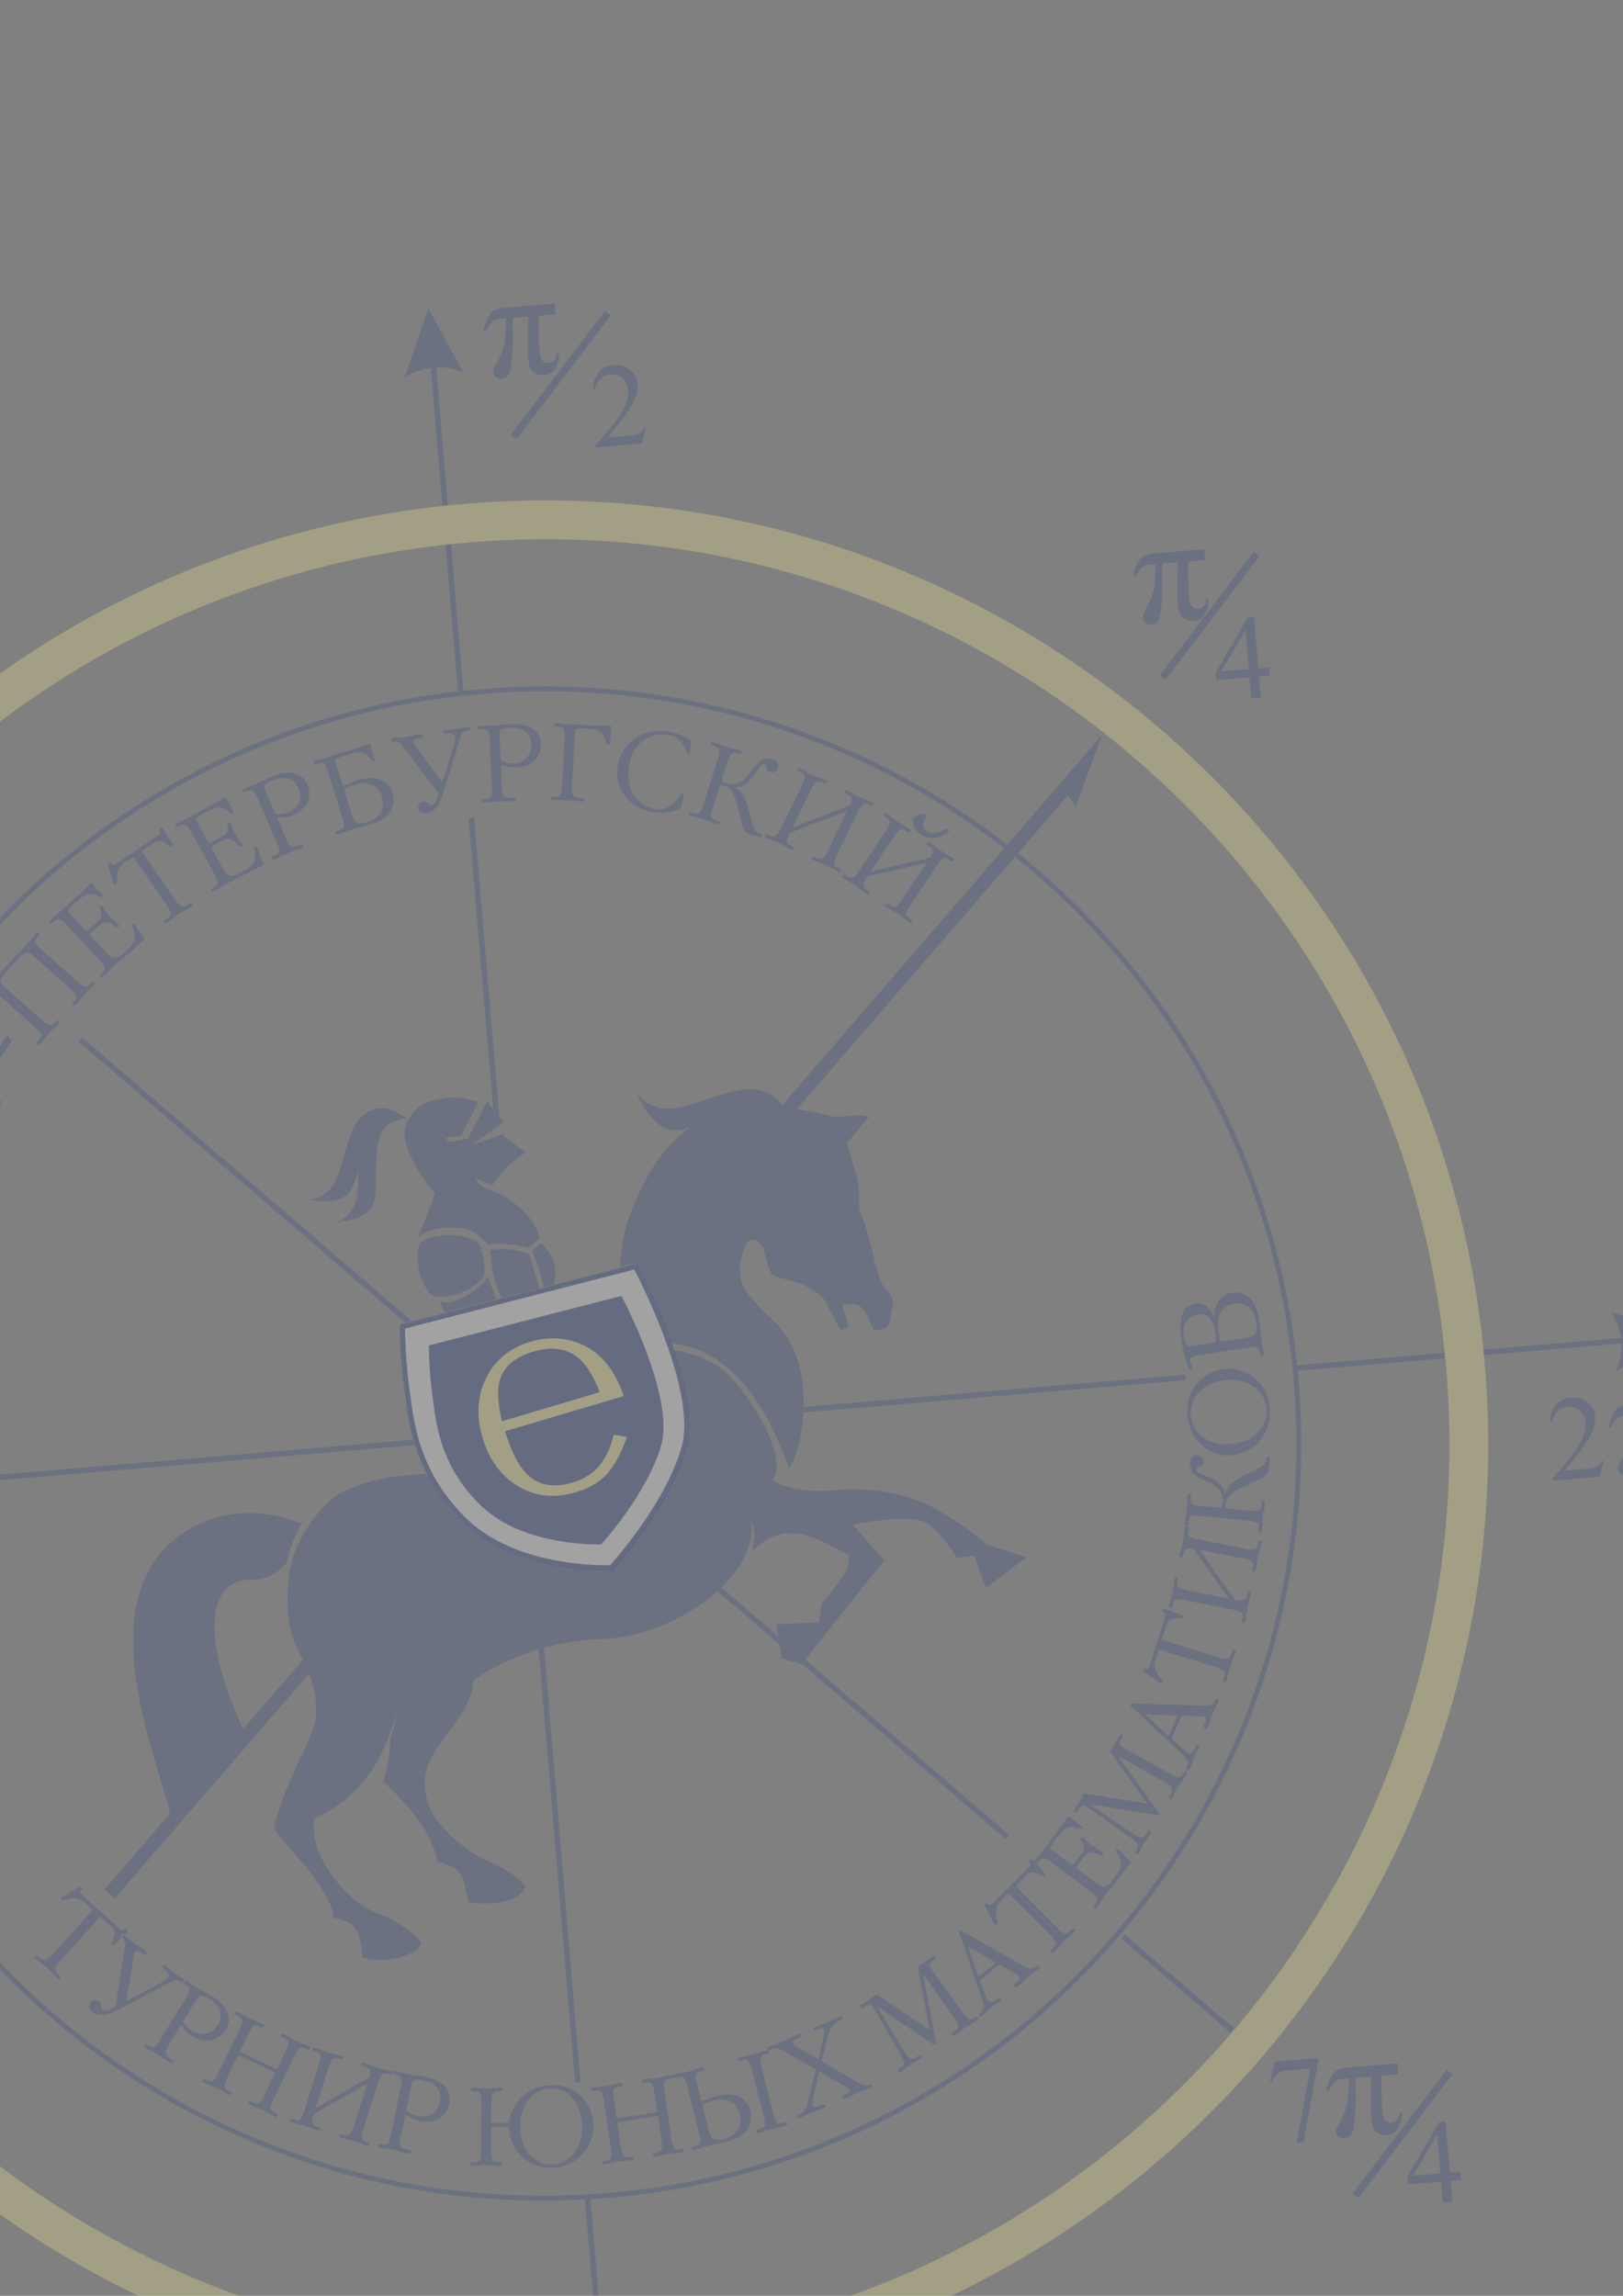 <?xml version="1.0" encoding="UTF-8" standalone="no"?>
<svg
   xmlns:dc="http://purl.org/dc/elements/1.1/"
   xmlns:cc="http://creativecommons.org/ns#"
   xmlns:rdf="http://www.w3.org/1999/02/22-rdf-syntax-ns#"
   xmlns:svg="http://www.w3.org/2000/svg"
   xmlns="http://www.w3.org/2000/svg"
   xmlns:sodipodi="http://sodipodi.sourceforge.net/DTD/sodipodi-0.dtd"
   xmlns:inkscape="http://www.inkscape.org/namespaces/inkscape"
   version="1.1"
   id="svg833"
   xml:space="preserve"
   width="210mm"
   height="297mm"
   viewBox="0 0 793.701 1122.52"
   sodipodi:docname="spbtym-page.svg"
   inkscape:version="1.0.2-2 (e86c870879, 2021-01-15)"><rect x="0" y="0" width="793.701" height="1122.52" fill="#808080" stroke="none"/><defs
     id="defs837"><clipPath
       clipPathUnits="userSpaceOnUse"
       id="clipPath849"><path
         d="M 0,333.033 H 353.247 V 0 H 0 Z"
         id="path847" /></clipPath></defs><sodipodi:namedview
     pagecolor="#ffffff"
     bordercolor="#666666"
     borderopacity="1"
     objecttolerance="10"
     gridtolerance="10"
     guidetolerance="10"
     inkscape:pageopacity="0"
     inkscape:pageshadow="2"
     inkscape:window-width="1366"
     inkscape:window-height="715"
     id="namedview835"
     showgrid="false"
     inkscape:zoom="0.2955788"
     inkscape:cx="-37.835052"
     inkscape:cy="711.58349"
     inkscape:window-x="-8"
     inkscape:window-y="-8"
     inkscape:window-maximized="1"
     inkscape:current-layer="g841"
     borderlayer="true"
     inkscape:showpageshadow="false"
     inkscape:document-rotation="0"
     units="mm" /><g
     id="g841"
     inkscape:groupmode="layer"
     inkscape:label="TYM"
     transform="matrix(1.333,0,0,-1.333,0,444.044)"
     style="display:inline;opacity:0.996"><g
       id="g923"
       transform="matrix(2.742,0.231,-0.231,2.742,-246.125,-693.888)"
       style="stroke-width:0.363;opacity:0.2"><path
         d="m 176.619,267.474 c 27.865,0 53.093,-11.295 71.354,-29.556 18.261,-18.261 29.557,-43.49 29.557,-71.355 0,-27.864 -11.296,-53.092 -29.557,-71.353 -18.261,-18.261 -43.489,-29.557 -71.354,-29.557 -27.865,0 -53.093,11.296 -71.354,29.557 -18.261,18.261 -29.556,43.489 -29.556,71.353 0,27.865 11.295,53.094 29.556,71.355 18.261,18.261 43.489,29.556 71.354,29.556 m 70.897,-30.013 c -18.144,18.143 -43.21,29.367 -70.897,29.367 -27.687,0 -52.753,-11.224 -70.897,-29.367 -18.144,-18.144 -29.367,-43.211 -29.367,-70.898 0,-27.686 11.223,-52.753 29.367,-70.896 18.144,-18.144 43.21,-29.366 70.897,-29.366 27.687,0 52.753,11.222 70.897,29.366 18.144,18.143 29.366,43.21 29.366,70.896 0,27.687 -11.222,52.754 -29.366,70.898"
         style="fill:#1c3585;fill-opacity:1;fill-rule:nonzero;stroke:none;stroke-width:0.363"
         id="path853" /><path
         d="m 110.172,111.786 c -0.091,0.097 -0.332,0.357 -0.134,0.582 0.044,0.041 0.088,0.081 0.132,0.122 0.121,0.153 0.031,0.251 -0.019,0.305 -0.051,0.054 -0.162,0.153 -0.441,0.014 l -1.867,-0.927 c -0.279,-0.138 -0.365,-0.199 -0.431,-0.259 -0.087,-0.081 -0.082,-0.218 -0.011,-0.294 0.15,-0.163 0.355,-0.033 0.683,0.03 1.557,0.276 2.019,-0.244 2.763,-1.046 0.463,-0.498 0.604,-0.629 0.375,-0.842 l -5.725,-5.322 c -1.125,-1.047 -1.312,-0.494 -1.859,0.008 -0.142,0.13 -0.224,0.175 -0.366,0.043 -0.077,-0.071 -0.143,-0.174 0.047,-0.38 0.433,-0.466 0.941,-0.882 1.374,-1.347 0.433,-0.466 0.79,-0.983 1.222,-1.449 0.191,-0.206 0.299,-0.146 0.375,-0.075 0.208,0.192 -0.006,0.358 -0.186,0.574 -0.493,0.552 -0.575,0.838 0.299,1.651 l 5.725,5.322 c 0.24,0.223 0.369,0.04 0.48,-0.079 l 1.197,-1.289 c 0.513,-0.553 0.168,-1.278 -0.082,-1.732 -0.157,-0.247 -0.355,-0.451 -0.194,-0.625 0.162,-0.172 0.391,0.04 0.957,0.527 l 1.057,0.901 c 0.12,0.111 0.412,0.323 0.221,0.528 -0.121,0.13 -0.25,0.05 -0.454,-0.037 -0.224,-0.109 -0.319,-0.094 -0.56,0.165 z m 6.184,-8.589 c 0.033,0.15 0.068,0.277 0.168,0.39 0.287,0.323 0.605,0.1 0.826,-0.095 0.111,-0.099 0.211,-0.208 0.331,-0.295 0.199,-0.155 0.31,-0.075 0.379,0.003 0.129,0.145 0.123,0.249 -0.175,0.515 -0.465,0.412 -1,0.767 -1.464,1.179 -0.398,0.354 -0.737,0.775 -1.135,1.128 -0.133,0.118 -0.254,0.226 -0.393,0.07 -0.188,-0.212 0.063,-0.375 0.232,-0.585 0.337,-0.4 0.209,-0.743 -0.099,-2.047 l -1.582,-6.494 c -0.05,-0.235 -0.046,-0.318 -0.353,-0.485 -0.929,-0.511 -1.337,-0.369 -1.492,-0.231 -0.133,0.118 -0.14,0.265 -0.15,0.432 -0.002,0.242 0.025,0.517 -0.252,0.762 -0.298,0.266 -0.765,0.341 -1.123,-0.06 -0.356,-0.401 -0.19,-0.949 0.186,-1.282 1.162,-1.031 3.018,-0.146 4.036,0.287 l 5.183,2.2 c 1.913,0.815 2.173,1.062 2.645,0.704 0.474,-0.381 0.519,-0.442 0.688,-0.252 0.039,0.045 0.128,0.166 -0.051,0.345 -0.044,0.039 -0.077,0.068 -0.121,0.107 -0.353,0.293 -0.725,0.564 -1.068,0.869 -0.376,0.333 -0.724,0.722 -1.1,1.056 -0.21,0.185 -0.311,0.116 -0.381,0.038 -0.148,-0.167 -0.07,-0.256 0.207,-0.523 0.478,-0.463 0.602,-0.793 0.334,-1.093 -0.248,-0.28 -0.894,-0.583 -1.244,-0.732 l -4.105,-1.72 c -0.164,-0.074 -0.325,-0.21 -0.403,-0.142 -0.087,0.079 0.03,0.233 0.073,0.415 z m 2.502,-11.624 c -0.705,-0.963 -0.987,-0.924 -1.534,-0.544 -0.201,0.127 -0.422,0.325 -0.581,0.109 -0.123,-0.169 0.036,-0.303 0.12,-0.364 0.526,-0.383 1.105,-0.693 1.632,-1.076 0.526,-0.383 0.999,-0.838 1.526,-1.221 0.227,-0.165 0.322,-0.086 0.383,-0.002 0.132,0.181 0.025,0.26 -0.086,0.359 -0.674,0.582 -1.255,0.765 -0.384,1.957 l 1.691,2.311 c 0.096,0.132 0.179,0.219 0.275,0.15 0.059,-0.043 0.126,-0.128 0.288,-0.357 0.286,-0.411 0.634,-0.812 1.149,-1.185 1.566,-1.14 3.412,-0.821 4.397,0.526 1.145,1.565 0.389,3.313 -1.345,4.574 -0.227,0.165 -0.475,0.328 -0.712,0.481 -0.412,0.263 -0.821,0.505 -1.215,0.792 -0.491,0.356 -0.947,0.762 -1.437,1.118 -0.228,0.165 -0.322,0.086 -0.383,0.002 -0.158,-0.217 0.014,-0.306 0.269,-0.509 0.541,-0.412 0.665,-0.669 -0.039,-1.632 z m 5.135,4.767 c 0.29,0.397 0.47,0.617 0.65,0.688 0.382,0.148 0.896,-0.226 1.219,-0.462 2.166,-1.574 1.169,-3.136 0.852,-3.57 -0.844,-1.155 -2.265,-1.395 -3.485,-0.507 -0.407,0.295 -0.759,0.717 -0.967,1.109 -0.075,0.146 -0.1,0.238 0.094,0.502 z m 2.189,-9.888 c -0.777,-1.307 -1.104,-0.873 -1.687,-0.581 -0.102,0.06 -0.27,0.125 -0.377,-0.055 -0.107,-0.179 0.064,-0.298 0.154,-0.349 0.522,-0.308 1.078,-0.532 1.6,-0.839 0.524,-0.308 0.988,-0.685 1.511,-0.992 0.242,-0.143 0.329,-0.055 0.382,0.034 0.098,0.167 0.037,0.237 -0.121,0.347 -0.551,0.377 -1.098,0.44 -0.314,1.76 l 1.705,2.871 c 0.061,0.103 0.102,0.114 0.205,0.053 l 4.463,-2.626 c 0.101,-0.06 0.112,-0.101 0.051,-0.203 l -1.706,-2.871 c -0.777,-1.307 -1.104,-0.873 -1.688,-0.581 -0.102,0.059 -0.27,0.124 -0.376,-0.056 -0.107,-0.179 0.063,-0.297 0.153,-0.349 0.523,-0.308 1.078,-0.531 1.601,-0.838 0.523,-0.308 0.987,-0.685 1.511,-0.993 0.242,-0.142 0.328,-0.055 0.381,0.035 0.099,0.167 0.038,0.237 -0.12,0.347 -0.551,0.376 -1.099,0.44 -0.315,1.76 l 3.473,5.844 c 0.776,1.307 1.104,0.873 1.688,0.582 0.102,-0.061 0.27,-0.125 0.377,0.055 0.106,0.179 -0.065,0.296 -0.154,0.349 -0.523,0.308 -1.078,0.531 -1.601,0.839 -0.523,0.308 -0.988,0.685 -1.51,0.992 -0.243,0.143 -0.329,0.055 -0.382,-0.035 -0.1,-0.166 -0.038,-0.237 0.12,-0.348 0.551,-0.376 1.099,-0.438 0.314,-1.758 l -1.355,-2.282 c -0.061,-0.102 -0.101,-0.113 -0.204,-0.053 l -4.463,2.626 c -0.101,0.06 -0.112,0.1 -0.051,0.203 l 1.355,2.282 c 0.777,1.307 1.104,0.872 1.688,0.581 0.102,-0.061 0.27,-0.125 0.377,0.055 0.107,0.179 -0.065,0.298 -0.154,0.349 -0.522,0.308 -1.078,0.532 -1.601,0.839 -0.523,0.308 -0.987,0.685 -1.51,0.992 -0.243,0.143 -0.329,0.055 -0.382,-0.035 -0.099,-0.166 -0.038,-0.237 0.12,-0.346 0.551,-0.377 1.099,-0.44 0.314,-1.76 z m 12.623,-5.603 2.215,5.403 c 0.577,1.406 0.965,1.025 1.586,0.823 0.11,-0.044 0.286,-0.083 0.365,0.109 0.079,0.194 -0.108,0.286 -0.204,0.324 -0.563,0.227 -1.146,0.365 -1.709,0.592 -0.563,0.227 -1.079,0.531 -1.642,0.757 -0.261,0.106 -0.333,0.006 -0.373,-0.091 -0.073,-0.178 -0.002,-0.239 0.171,-0.325 0.601,-0.29 1.152,-0.271 0.57,-1.691 l -2.577,-6.285 c -0.577,-1.406 -0.964,-1.026 -1.586,-0.824 -0.11,0.045 -0.285,0.084 -0.365,-0.109 -0.079,-0.193 0.108,-0.284 0.204,-0.323 0.563,-0.227 1.147,-0.365 1.71,-0.592 0.563,-0.227 1.078,-0.53 1.641,-0.758 0.261,-0.104 0.334,-0.006 0.374,0.091 0.073,0.179 0.002,0.24 -0.171,0.325 -0.477,0.241 -1.153,0.273 -0.628,1.554 l 0.108,0.262 7.45,3.456 -2.322,-5.665 c -0.577,-1.407 -0.966,-1.025 -1.586,-0.824 -0.11,0.045 -0.286,0.083 -0.365,-0.109 -0.08,-0.193 0.107,-0.284 0.203,-0.323 0.564,-0.227 1.146,-0.365 1.71,-0.592 0.563,-0.227 1.079,-0.531 1.641,-0.758 0.261,-0.105 0.334,-0.006 0.374,0.091 0.073,0.179 0.002,0.24 -0.171,0.325 -0.601,0.29 -1.152,0.272 -0.57,1.692 l 2.577,6.285 c 0.576,1.406 0.964,1.025 1.586,0.823 0.109,-0.044 0.285,-0.083 0.364,0.109 0.079,0.194 -0.107,0.285 -0.203,0.324 -0.563,0.226 -1.147,0.365 -1.71,0.591 -0.563,0.228 -1.078,0.532 -1.641,0.758 -0.262,0.106 -0.334,0.006 -0.374,-0.091 -0.073,-0.178 -0.002,-0.239 0.171,-0.325 0.477,-0.24 1.136,-0.312 0.655,-1.484 l -0.023,-0.056 z m 9.651,-4.555 c -0.338,-1.142 -0.618,-1.2 -1.263,-1.03 -0.232,0.051 -0.508,0.162 -0.584,-0.095 -0.059,-0.2 0.136,-0.272 0.236,-0.3 0.626,-0.181 1.278,-0.275 1.904,-0.456 0.627,-0.181 1.228,-0.446 1.855,-0.628 0.27,-0.077 0.332,0.029 0.362,0.129 0.063,0.214 -0.065,0.251 -0.203,0.306 -0.833,0.318 -1.444,0.293 -1.025,1.705 l 0.811,2.741 c 0.047,0.156 0.095,0.266 0.209,0.234 0.071,-0.02 0.162,-0.078 0.393,-0.237 0.409,-0.288 0.874,-0.546 1.486,-0.723 1.865,-0.537 3.499,0.387 3.972,1.985 0.549,1.856 -0.756,3.239 -2.821,3.834 -0.271,0.078 -0.559,0.145 -0.834,0.209 -0.478,0.107 -0.947,0.196 -1.416,0.331 -0.584,0.168 -1.151,0.393 -1.735,0.561 -0.271,0.078 -0.333,-0.028 -0.362,-0.128 -0.077,-0.257 0.117,-0.281 0.426,-0.385 0.651,-0.204 0.855,-0.402 0.516,-1.543 z m 3.23,6.212 c 0.14,0.47 0.235,0.737 0.381,0.866 0.311,0.267 0.922,0.09 1.307,-0.021 2.577,-0.742 2.167,-2.544 2.015,-3.058 -0.406,-1.37 -1.666,-2.076 -3.118,-1.658 -0.484,0.139 -0.959,0.415 -1.288,0.712 -0.122,0.112 -0.176,0.19 -0.083,0.503 z m 10.382,-5.596 c -0.088,0.008 -0.087,0.022 -0.08,0.111 l 0.247,2.768 c 0.135,1.511 0.62,1.263 1.274,1.255 0.119,-0.01 0.299,0.006 0.317,0.213 0.019,0.208 -0.187,0.239 -0.291,0.247 -0.606,0.049 -1.206,0.008 -1.812,0.056 -0.607,0.049 -1.191,0.185 -1.797,0.234 -0.281,0.022 -0.321,-0.094 -0.33,-0.197 -0.018,-0.193 0.069,-0.229 0.26,-0.259 0.661,-0.098 1.184,0.083 1.048,-1.442 l -0.602,-6.751 c -0.134,-1.509 -0.618,-1.261 -1.274,-1.254 -0.118,0.01 -0.298,-0.005 -0.316,-0.212 -0.019,-0.208 0.187,-0.24 0.291,-0.247 0.606,-0.049 1.206,-0.008 1.813,-0.057 0.606,-0.049 1.189,-0.186 1.796,-0.234 0.281,-0.023 0.322,0.093 0.331,0.197 0.017,0.192 -0.069,0.229 -0.26,0.26 -0.662,0.097 -1.185,-0.084 -1.049,1.441 l 0.293,3.286 c 0.006,0.074 0.023,0.088 0.097,0.082 l 2.278,-0.184 c -0.254,-3.349 2.173,-5.706 5.117,-5.943 3.255,-0.262 5.822,2.127 6.082,5.043 0.244,2.738 -1.538,5.655 -5.014,5.935 -2.767,0.222 -5.57,-1.476 -6.126,-4.533 z m 7.391,-6.186 c -1.879,0.152 -3.99,1.873 -3.671,5.455 0.255,2.857 2.1,4.84 4.571,4.642 2.707,-0.218 3.872,-3.025 3.647,-5.542 -0.243,-2.738 -2.15,-4.747 -4.547,-4.555 m 8.129,1.303 c 0.094,-1.511 -0.423,-1.34 -1.072,-1.43 -0.118,-0.009 -0.295,-0.051 -0.281,-0.258 0.013,-0.208 0.221,-0.208 0.325,-0.2 0.607,0.043 1.195,0.174 1.802,0.217 0.608,0.043 1.206,-0.003 1.815,0.04 0.281,0.021 0.304,0.141 0.297,0.244 -0.012,0.194 -0.103,0.216 -0.297,0.217 -0.669,-0.003 -1.159,-0.26 -1.255,1.266 l -0.208,3.317 c -0.007,0.119 0.021,0.152 0.139,0.159 l 5.188,0.371 c 0.119,0.008 0.15,-0.02 0.157,-0.138 l 0.208,-3.318 c 0.095,-1.511 -0.421,-1.34 -1.071,-1.431 -0.119,-0.009 -0.295,-0.051 -0.282,-0.258 0.014,-0.208 0.222,-0.208 0.325,-0.2 0.608,0.043 1.195,0.175 1.803,0.218 0.608,0.044 1.206,-0.003 1.814,0.04 0.281,0.02 0.304,0.14 0.297,0.244 -0.012,0.192 -0.102,0.217 -0.296,0.217 -0.67,-0.003 -1.16,-0.261 -1.256,1.265 l -0.422,6.755 c -0.095,1.511 0.422,1.34 1.071,1.431 0.119,0.009 0.295,0.051 0.282,0.258 -0.013,0.208 -0.222,0.208 -0.325,0.2 -0.608,-0.043 -1.195,-0.175 -1.803,-0.218 -0.607,-0.044 -1.206,0.003 -1.813,-0.04 -0.283,-0.021 -0.305,-0.142 -0.298,-0.244 0.011,-0.194 0.102,-0.217 0.296,-0.217 0.67,0.003 1.16,0.261 1.256,-1.266 l 0.165,-2.636 c 0.006,-0.118 -0.021,-0.151 -0.139,-0.159 l -5.189,-0.37 c -0.118,-0.008 -0.149,0.02 -0.157,0.137 l -0.165,2.638 c -0.095,1.511 0.422,1.34 1.071,1.43 0.12,0.008 0.295,0.051 0.283,0.258 -0.014,0.207 -0.222,0.207 -0.326,0.2 -0.607,-0.043 -1.195,-0.174 -1.803,-0.217 -0.608,-0.044 -1.206,0.003 -1.814,-0.04 -0.281,-0.021 -0.303,-0.141 -0.297,-0.245 0.012,-0.193 0.102,-0.216 0.296,-0.217 0.67,0.004 1.16,0.261 1.256,-1.265 z m 11.897,1.03 c 0.248,-1.493 -0.285,-1.375 -0.921,-1.532 -0.118,-0.02 -0.288,-0.08 -0.254,-0.284 0.033,-0.205 0.241,-0.184 0.343,-0.166 0.572,0.1 1.136,0.243 1.707,0.343 0.982,0.172 1.966,0.237 2.948,0.409 2.93,0.512 3.432,2.571 3.228,3.8 -0.274,1.653 -1.731,2.799 -4.265,2.356 -0.587,-0.101 -1.131,-0.272 -1.647,-0.437 -0.53,-0.168 -0.542,0.086 -0.578,0.305 l -0.351,2.107 c -0.247,1.492 0.286,1.375 0.922,1.531 0.118,0.021 0.288,0.08 0.255,0.285 -0.034,0.205 -0.242,0.184 -0.345,0.166 -0.6,-0.105 -1.171,-0.295 -1.772,-0.4 -0.601,-0.105 -1.202,-0.119 -1.802,-0.224 -0.279,-0.049 -0.289,-0.172 -0.271,-0.273 0.031,-0.191 0.124,-0.204 0.316,-0.186 0.667,0.072 1.129,0.378 1.379,-1.13 z m 0.772,3.522 c -0.059,0.351 0.083,0.586 1.358,0.809 1.818,0.317 3.184,-0.378 3.458,-2.031 0.234,-1.405 -0.417,-2.842 -2.351,-3.18 -1.699,-0.297 -1.814,0.48 -2.023,1.739 z m 8.005,-1.99 c 0.248,-1.492 -0.284,-1.375 -0.922,-1.532 -0.117,-0.02 -0.288,-0.08 -0.254,-0.285 0.034,-0.205 0.241,-0.183 0.344,-0.166 0.6,0.106 1.18,0.251 1.78,0.357 0.601,0.104 1.194,0.163 1.795,0.267 0.278,0.049 0.288,0.171 0.271,0.274 -0.032,0.19 -0.124,0.204 -0.317,0.185 -0.667,-0.071 -1.128,-0.378 -1.379,1.129 l -1.107,6.672 c -0.248,1.492 0.284,1.374 0.922,1.531 0.117,0.02 0.288,0.08 0.254,0.285 -0.035,0.205 -0.242,0.183 -0.344,0.166 -0.602,-0.105 -1.173,-0.295 -1.774,-0.4 -0.6,-0.105 -1.201,-0.119 -1.801,-0.224 -0.279,-0.049 -0.288,-0.171 -0.272,-0.274 0.031,-0.189 0.124,-0.204 0.318,-0.185 0.666,0.072 1.127,0.377 1.377,-1.129 z m 5.302,8.913 c -0.528,0.372 -0.621,0.513 -0.652,0.611 -0.091,0.281 0.343,0.442 0.498,0.492 0.085,0.029 0.17,0.056 0.255,0.084 l 0.226,0.076 c 0.25,0.098 0.247,0.252 0.216,0.351 -0.082,0.254 -0.361,0.147 -0.474,0.109 -0.82,-0.271 -1.589,-0.604 -2.396,-0.87 -0.522,-0.173 -1.068,-0.275 -1.591,-0.449 -0.085,-0.027 -0.283,-0.093 -0.219,-0.29 0.096,-0.297 0.375,-0.095 0.77,-0.011 0.617,0.126 0.901,-0.076 1.927,-0.783 l 3.569,-2.423 -1.308,-3.849 c -0.519,-1.545 -0.722,-1.69 -1.363,-1.934 -0.278,-0.107 -0.49,-0.177 -0.412,-0.417 0.054,-0.169 0.247,-0.137 0.323,-0.127 0.055,0.019 0.112,0.037 0.169,0.056 0.428,0.173 0.858,0.345 1.297,0.491 0.622,0.206 1.261,0.355 1.884,0.561 0.127,0.043 0.292,0.112 0.228,0.31 -0.095,0.296 -0.459,0.113 -0.813,-0.004 -0.197,-0.065 -0.719,-0.191 -0.834,0.161 -0.063,0.198 0.001,0.531 0.088,0.793 l 1.12,3.46 c 0.068,0.179 0.091,0.156 0.212,0.071 l 2.994,-2.099 c 0.402,-0.274 0.592,-0.429 0.652,-0.611 0.099,-0.311 -0.353,-0.46 -0.64,-0.54 -0.085,-0.028 -0.17,-0.056 -0.268,-0.088 -0.072,-0.025 -0.264,-0.104 -0.192,-0.329 0.073,-0.226 0.28,-0.189 0.549,-0.1 0.594,0.196 1.16,0.478 1.754,0.674 0.509,0.169 1.045,0.252 1.554,0.421 0.127,0.042 0.339,0.112 0.275,0.309 -0.077,0.24 -0.257,0.164 -0.491,0.118 -0.452,-0.102 -0.626,-0.05 -1.395,0.491 l -4.513,3.218 0.88,2.601 c 0.668,1.953 1.241,2.313 1.924,2.571 0.462,0.168 0.449,0.258 0.399,0.413 -0.023,0.071 -0.082,0.206 -0.379,0.109 -0.537,-0.178 -1.032,-0.389 -1.556,-0.562 -0.594,-0.196 -1.225,-0.374 -1.823,-0.556 -0.028,-0.009 -0.057,-0.019 -0.085,-0.028 -0.085,-0.028 -0.203,-0.098 -0.144,-0.282 0.069,-0.211 0.257,-0.164 0.488,-0.104 0.372,0.108 0.825,0.351 0.953,-0.043 0.077,-0.24 -0.034,-0.527 -0.219,-1.119 l -0.782,-2.567 c -0.028,-0.103 -0.147,-0.126 -0.226,-0.074 z m 11.305,6.011 c -0.22,0.181 -0.22,0.181 -0.363,0.101 -0.117,-0.065 -0.214,-0.137 -0.331,-0.203 -0.188,-0.122 -0.396,-0.238 -0.591,-0.348 -0.833,-0.466 -0.782,-0.404 -1.145,-0.608 -0.248,-0.139 -0.209,-0.27 -0.166,-0.348 0.029,-0.05 0.128,-0.199 0.362,-0.068 0.169,0.095 0.317,0.195 0.494,0.277 0.619,0.296 0.839,-0.191 1.05,-0.633 l 2.95,-6.334 c 0.67,-1.423 0.174,-1.481 -0.345,-1.806 -0.117,-0.066 -0.239,-0.185 -0.145,-0.353 0.1,-0.181 0.289,-0.092 0.393,-0.034 0.429,0.241 0.816,0.559 1.244,0.8 0.456,0.255 0.967,0.439 1.422,0.694 0.247,0.139 0.216,0.257 0.165,0.348 -0.043,0.077 -0.097,0.114 -0.137,0.126 -0.041,0.012 -0.12,10e-4 -0.25,-0.072 -0.717,-0.368 -1.112,-0.793 -1.888,0.791 l -2.914,5.931 c -0.064,0.116 -0.001,0.187 0.096,0.105 l 6.241,-5.017 c 0.337,-0.268 0.495,-0.4 0.646,-0.519 0.063,-0.05 0.144,-0.106 0.236,-0.055 0.091,0.051 0.087,0.15 0.077,0.229 -0.027,0.325 -0.034,0.185 -0.1,0.827 l -0.842,8.094 c -0.018,0.125 0.012,0.194 0.039,0.208 0.025,0.015 0.087,-0.036 0.145,-0.139 l 3.527,-5.961 c 0.771,-1.298 0.06,-1.46 -0.478,-1.812 -0.11,-0.079 -0.245,-0.171 -0.146,-0.352 0.044,-0.078 0.161,-0.165 0.395,-0.034 0.532,0.298 1.01,0.667 1.543,0.966 0.533,0.299 1.122,0.528 1.655,0.826 0.247,0.139 0.216,0.257 0.166,0.348 -0.1,0.181 -0.173,0.157 -0.577,-0.035 -0.527,-0.278 -0.809,-0.232 -1.251,0.503 l -3.737,6.217 c -0.486,0.813 -0.394,1.017 0.216,1.393 0.363,0.238 0.454,0.288 0.345,0.483 -0.05,0.09 -0.134,0.178 -0.38,0.041 -0.312,-0.175 -0.61,-0.376 -0.909,-0.544 -0.286,-0.16 -0.573,-0.287 -0.925,-0.485 -0.338,-0.189 -0.281,-0.259 -0.27,-0.372 l 0.827,-8.068 c 0.018,-0.126 0.021,-0.192 -0.005,-0.207 -0.026,-0.014 -0.081,0.023 -0.178,0.104 z m 12.559,7.069 c -0.199,0.132 -0.604,0.427 -0.687,0.494 -0.121,0.097 -0.247,0.226 -0.418,0.106 -0.147,-0.102 -0.088,-0.241 -0.047,-0.375 0.039,-0.136 0.263,-0.88 0.347,-1.237 l 1.993,-7.931 c 0.269,-1.094 -0.002,-1.228 -0.323,-1.471 -0.396,-0.293 -0.35,-0.388 -0.265,-0.509 0.026,-0.036 0.122,-0.149 0.334,-0.037 0.058,0.022 0.098,0.068 0.147,0.102 0.362,0.29 0.708,0.602 1.088,0.867 0.415,0.29 0.894,0.515 1.31,0.804 0.233,0.163 0.19,0.278 0.131,0.363 -0.101,0.145 -0.188,0.139 -0.462,-0.016 -0.604,-0.385 -0.998,-0.497 -1.242,-0.144 -0.076,0.109 -0.148,0.292 -0.187,0.427 l -0.579,2.014 c -0.057,0.213 -0.152,0.272 0.227,0.536 l 2.19,1.527 c 0.123,0.085 0.219,0.207 0.569,-0.036 l 1.74,-1.203 c 0.275,-0.186 0.359,-0.308 0.41,-0.382 0.236,-0.34 -0.147,-0.625 -0.376,-0.766 -0.086,-0.06 -0.183,-0.128 -0.269,-0.188 -0.086,-0.059 -0.24,-0.203 -0.114,-0.386 0.135,-0.194 0.324,-0.099 0.556,0.063 0.514,0.358 0.977,0.789 1.49,1.147 0.441,0.308 0.932,0.541 1.372,0.849 0.171,0.119 0.285,0.217 0.175,0.375 -0.142,0.206 -0.281,0.092 -0.493,-0.02 -0.441,-0.253 -0.741,-0.319 -1.47,0.183 z m 3.057,-3.783 c 0.303,-0.202 0.165,-0.318 0.055,-0.395 l -2.055,-1.432 c -0.062,-0.042 -0.116,-0.044 -0.141,-0.007 -0.025,0.036 -0.059,0.085 -0.098,0.219 l -0.905,3.481 c -0.034,0.101 -0.064,0.171 -0.003,0.214 0.062,0.042 0.104,-0.019 0.199,-0.078 z m 0.591,7.653 c -0.102,-0.087 -0.376,-0.318 -0.59,-0.111 -0.038,0.045 -0.076,0.091 -0.114,0.135 -0.146,0.128 -0.249,0.041 -0.305,-0.006 -0.057,-0.049 -0.162,-0.157 -0.04,-0.441 l 0.822,-1.9 c 0.122,-0.283 0.177,-0.372 0.234,-0.441 0.076,-0.09 0.214,-0.09 0.293,-0.023 0.171,0.144 0.053,0.354 0.009,0.684 -0.188,1.566 0.357,2.007 1.2,2.719 0.525,0.444 0.662,0.58 0.862,0.343 l 4.995,-5.925 c 0.982,-1.165 0.418,-1.331 -0.113,-1.857 -0.138,-0.137 -0.187,-0.217 -0.063,-0.364 0.066,-0.08 0.165,-0.151 0.382,0.033 0.49,0.413 0.933,0.905 1.423,1.319 0.491,0.414 1.026,0.751 1.516,1.165 0.216,0.183 0.162,0.293 0.096,0.372 -0.181,0.214 -0.358,0.007 -0.583,-0.165 -0.579,-0.47 -0.87,-0.541 -1.633,0.363 l -4.994,5.925 c -0.209,0.249 -0.02,0.371 0.105,0.477 l 1.356,1.146 c 0.581,0.49 1.285,0.117 1.725,-0.149 0.239,-0.167 0.431,-0.372 0.613,-0.218 0.182,0.154 -0.018,0.392 -0.472,0.977 l -0.841,1.089 c -0.104,0.125 -0.3,0.425 -0.516,0.242 -0.136,-0.116 -0.063,-0.248 0.012,-0.454 0.097,-0.23 0.077,-0.323 -0.196,-0.554 z m 13.212,0.393 c 1.13,-1 0.638,-1.243 0.236,-1.763 -0.08,-0.089 -0.176,-0.242 -0.022,-0.38 0.167,-0.146 0.335,0.043 0.404,0.121 0.436,0.491 0.795,1.029 1.231,1.521 0.475,0.535 1.204,1.244 2.285,2.439 l 1.238,1.373 c 0.159,0.179 0.306,0.189 -0.075,0.606 -0.961,1.01 -0.896,1.172 -1.251,1.486 -0.155,0.138 -0.245,0.059 -0.285,0.014 -0.108,-0.123 -0.016,-0.286 0.068,-0.459 0.471,-0.895 0.769,-1.717 -0.32,-2.945 l -0.713,-0.802 c -0.921,-1.038 -1.572,-0.501 -2.114,-0.021 l -2.203,1.951 c -0.133,0.117 -0.33,0.252 -0.092,0.521 l 0.692,0.78 c 0.942,1.06 1.399,0.974 2.148,0.569 0.368,-0.186 0.577,-0.351 0.745,-0.162 0.159,0.179 -0.049,0.323 -0.269,0.478 -2.062,1.528 -1.53,1.416 -2.15,1.965 -0.145,0.128 -0.27,0.119 -0.35,0.03 -0.098,-0.111 -0.059,-0.246 0.078,-0.447 0.196,-0.293 0.541,-0.839 -0.191,-1.664 l -0.971,-1.093 c -0.337,-0.38 -0.493,-0.222 -0.67,-0.065 l -2.136,1.892 c -0.376,0.334 -0.413,0.427 0.468,1.419 1.505,1.695 1.965,1.746 3.192,1.278 0.161,-0.063 0.343,-0.125 0.462,0.009 0.09,0.101 -0.013,0.23 -0.057,0.269 -0.09,0.1 -0.132,0.097 -0.653,0.58 l -0.511,0.471 c -0.166,0.147 -0.244,0.237 -0.333,0.316 -0.121,0.107 -0.151,0.074 -0.574,-0.469 -0.245,-0.3 -0.957,-1.124 -1.294,-1.503 l -2.109,-2.376 c -0.347,-0.391 -0.717,-0.74 -1.064,-1.131 -0.188,-0.212 -0.119,-0.312 -0.042,-0.382 0.144,-0.127 0.226,-0.08 0.365,0.056 0.48,0.473 0.65,0.999 1.79,-0.011 z m 0.426,13.15 c -0.276,0.072 -0.276,0.072 -0.374,-0.06 -0.079,-0.108 -0.138,-0.212 -0.217,-0.322 -0.12,-0.189 -0.261,-0.382 -0.392,-0.561 -0.564,-0.771 -0.544,-0.694 -0.79,-1.031 -0.167,-0.228 -0.078,-0.331 -0.005,-0.383 0.047,-0.035 0.199,-0.127 0.357,0.089 0.115,0.157 0.209,0.31 0.335,0.458 0.441,0.528 0.846,0.178 1.223,-0.133 l 5.342,-4.495 c 1.207,-1.005 0.779,-1.266 0.442,-1.777 -0.08,-0.108 -0.141,-0.266 0.015,-0.38 0.168,-0.122 0.302,0.038 0.373,0.135 0.291,0.397 0.509,0.847 0.8,1.243 0.308,0.422 0.697,0.803 1.005,1.225 0.167,0.228 0.089,0.322 0.005,0.383 -0.071,0.051 -0.137,0.062 -0.179,0.056 -0.041,-0.007 -0.109,-0.05 -0.197,-0.17 -0.5,-0.632 -0.681,-1.182 -2.052,-0.075 l -5.141,4.145 c -0.108,0.078 -0.079,0.168 0.044,0.134 l 7.791,-1.923 c 0.42,-0.103 0.619,-0.156 0.807,-0.2 0.078,-0.019 0.175,-0.035 0.238,0.049 0.061,0.084 0.015,0.172 -0.027,0.24 -0.16,0.283 -0.108,0.153 -0.437,0.706 l -4.156,6.968 c -0.07,0.106 -0.071,0.18 -0.052,0.204 0.017,0.024 0.095,0.005 0.19,-0.064 l 5.712,-3.915 c 1.246,-0.852 0.666,-1.296 0.323,-1.839 -0.067,-0.117 -0.152,-0.258 0.015,-0.38 0.072,-0.053 0.215,-0.083 0.373,0.134 0.361,0.494 0.642,1.027 1.003,1.521 0.36,0.494 0.802,0.947 1.163,1.441 0.168,0.228 0.089,0.322 0.006,0.383 -0.168,0.122 -0.224,0.07 -0.512,-0.274 -0.364,-0.472 -0.639,-0.549 -1.351,-0.068 l -6.01,4.057 c -0.784,0.534 -0.786,0.756 -0.387,1.351 0.232,0.367 0.293,0.451 0.113,0.581 -0.083,0.062 -0.197,0.107 -0.364,-0.122 -0.211,-0.289 -0.398,-0.595 -0.6,-0.872 -0.195,-0.265 -0.404,-0.5 -0.641,-0.825 -0.229,-0.313 -0.148,-0.353 -0.091,-0.45 l 4.132,-6.952 c 0.069,-0.105 0.1,-0.165 0.082,-0.189 -0.018,-0.023 -0.083,-0.013 -0.205,0.02 z"
         style="fill:#1c3585;fill-opacity:1;fill-rule:evenodd;stroke:none;stroke-width:0.363"
         id="path857" /><path
         d="m 252.837,125.333 c -0.238,0.023 -0.735,0.098 -0.841,0.119 -0.152,0.029 -0.323,0.085 -0.421,-0.099 -0.084,-0.159 0.034,-0.253 0.131,-0.355 0.098,-0.101 0.643,-0.654 0.882,-0.93 l 5.441,-6.081 c 0.745,-0.842 0.566,-1.086 0.391,-1.448 -0.217,-0.441 -0.132,-0.503 -0.001,-0.571 0.04,-0.021 0.178,-0.076 0.315,0.122 0.041,0.045 0.056,0.104 0.084,0.158 0.19,0.422 0.352,0.857 0.569,1.267 0.236,0.448 0.558,0.868 0.795,1.316 0.132,0.25 0.041,0.332 -0.051,0.38 -0.157,0.082 -0.232,0.036 -0.404,-0.227 -0.36,-0.619 -0.66,-0.9 -1.039,-0.702 -0.119,0.062 -0.268,0.191 -0.366,0.291 l -1.445,1.511 c -0.149,0.161 -0.262,0.17 -0.046,0.578 l 1.245,2.359 c 0.07,0.133 0.1,0.285 0.524,0.232 l 2.106,-0.258 c 0.331,-0.038 0.462,-0.106 0.541,-0.147 0.367,-0.192 0.158,-0.62 0.02,-0.851 -0.049,-0.092 -0.105,-0.197 -0.154,-0.29 -0.048,-0.092 -0.119,-0.29 0.078,-0.393 0.209,-0.109 0.333,0.061 0.465,0.312 0.293,0.554 0.506,1.148 0.798,1.701 0.25,0.476 0.58,0.908 0.83,1.383 0.098,0.186 0.155,0.323 -0.016,0.412 -0.223,0.116 -0.294,-0.049 -0.432,-0.245 -0.275,-0.428 -0.513,-0.624 -1.394,-0.518 z m 4.471,-1.928 c 0.364,-0.038 0.294,-0.203 0.231,-0.322 l -1.168,-2.215 c -0.035,-0.065 -0.082,-0.092 -0.122,-0.071 -0.039,0.02 -0.092,0.048 -0.188,0.149 l -2.415,2.655 c -0.079,0.074 -0.137,0.121 -0.102,0.187 0.035,0.066 0.101,0.031 0.213,0.024 z m -2.745,6.875 c -0.051,-0.124 -0.187,-0.454 -0.473,-0.371 -0.055,0.022 -0.109,0.044 -0.165,0.067 -0.19,0.044 -0.24,-0.081 -0.269,-0.149 -0.028,-0.069 -0.071,-0.212 0.17,-0.406 l 1.614,-1.293 c 0.24,-0.193 0.331,-0.246 0.414,-0.279 0.109,-0.045 0.231,0.018 0.27,0.115 0.086,0.207 -0.117,0.337 -0.309,0.607 -0.895,1.292 -0.616,1.935 -0.197,2.954 0.261,0.634 0.321,0.819 0.609,0.703 l 7.195,-2.903 c 1.415,-0.57 0.991,-0.977 0.764,-1.689 -0.06,-0.185 -0.067,-0.279 0.112,-0.35 0.096,-0.039 0.217,-0.056 0.324,0.206 0.244,0.593 0.41,1.233 0.653,1.824 0.244,0.593 0.564,1.139 0.807,1.731 0.108,0.263 0.009,0.334 -0.087,0.373 -0.261,0.105 -0.321,-0.159 -0.442,-0.416 -0.297,-0.684 -0.523,-0.881 -1.621,-0.439 l -7.196,2.903 c -0.301,0.122 -0.189,0.317 -0.128,0.469 l 0.674,1.64 c 0.288,0.702 1.089,0.701 1.604,0.67 0.289,-0.036 0.555,-0.128 0.646,0.093 0.091,0.221 -0.198,0.337 -0.873,0.641 l -1.255,0.57 c -0.15,0.061 -0.463,0.235 -0.57,-0.027 -0.068,-0.165 0.058,-0.248 0.222,-0.394 0.191,-0.157 0.218,-0.248 0.082,-0.579 z m 11.267,8.026 -5.581,1.608 c -1.452,0.418 -1.109,0.846 -0.966,1.486 0.034,0.115 0.057,0.294 -0.142,0.351 -0.2,0.058 -0.274,-0.138 -0.303,-0.237 -0.174,-0.586 -0.257,-1.182 -0.431,-1.767 -0.173,-0.585 -0.427,-1.132 -0.6,-1.717 -0.08,-0.271 0.025,-0.332 0.125,-0.361 0.184,-0.053 0.238,0.024 0.307,0.206 0.233,0.63 0.163,1.177 1.63,0.754 l 6.492,-1.87 c 1.453,-0.419 1.11,-0.847 0.967,-1.488 -0.034,-0.113 -0.056,-0.292 0.143,-0.35 0.199,-0.058 0.272,0.138 0.303,0.238 0.172,0.585 0.256,1.181 0.429,1.766 0.174,0.586 0.429,1.132 0.602,1.717 0.08,0.271 -0.026,0.333 -0.125,0.361 -0.185,0.054 -0.239,-0.024 -0.308,-0.205 -0.195,-0.502 -0.163,-1.178 -1.487,-0.796 l -0.271,0.078 -4.131,7.03 5.852,-1.685 c 1.453,-0.418 1.109,-0.847 0.967,-1.487 -0.034,-0.114 -0.057,-0.293 0.142,-0.351 0.201,-0.058 0.274,0.138 0.303,0.238 0.173,0.585 0.257,1.181 0.431,1.766 0.173,0.585 0.428,1.132 0.6,1.717 0.08,0.271 -0.025,0.333 -0.125,0.361 -0.184,0.054 -0.239,-0.024 -0.307,-0.205 -0.234,-0.631 -0.163,-1.177 -1.63,-0.755 l -6.492,1.871 c -1.453,0.418 -1.111,0.846 -0.967,1.486 0.034,0.115 0.057,0.294 -0.143,0.351 -0.2,0.058 -0.273,-0.138 -0.302,-0.238 -0.174,-0.585 -0.257,-1.181 -0.43,-1.766 -0.174,-0.585 -0.428,-1.132 -0.602,-1.717 -0.08,-0.271 0.026,-0.333 0.125,-0.361 0.185,-0.054 0.239,0.024 0.308,0.205 0.195,0.502 0.206,1.165 1.416,0.816 l 0.058,-0.016 z m 3.619,10.112 c 1.489,-0.272 1.19,-0.731 1.111,-1.382 -0.023,-0.116 -0.027,-0.297 0.177,-0.334 0.204,-0.038 0.258,0.164 0.278,0.267 0.114,0.598 0.137,1.199 0.253,1.799 0.114,0.598 0.313,1.167 0.426,1.766 0.054,0.278 -0.057,0.328 -0.16,0.347 -0.189,0.034 -0.235,-0.048 -0.285,-0.236 -0.17,-0.649 -0.046,-1.186 -1.549,-0.912 l -2.931,0.536 c -0.088,0.015 -0.266,0.033 -0.323,0.133 -0.02,0.049 -0.033,0.143 0.039,0.523 0.11,0.569 0.34,1.222 2.114,1.897 l 2.718,1.032 c 0.456,0.173 1.121,0.415 1.291,1.306 0.02,0.103 0.027,0.222 0.047,0.324 0.019,0.179 0.049,0.339 0.083,0.514 0.025,0.132 0.05,0.264 0.076,0.395 0.038,0.281 -0.059,0.328 -0.161,0.346 -0.058,0.011 -0.236,0.029 -0.287,-0.234 -0.013,-0.073 -0.027,-0.147 -0.041,-0.219 -0.107,-0.48 -0.426,-0.724 -1.473,-1.153 l -2.311,-0.954 c -0.606,-0.253 -1.637,-0.745 -2.019,-1.961 l -0.059,0.011 c -0.021,1.319 -1.174,1.999 -1.434,2.136 l -1.024,0.566 c -0.519,0.291 -1.117,0.55 -1.045,0.931 0.039,0.204 0.198,0.25 0.358,0.297 0.224,0.066 0.543,0.158 0.622,0.568 0.07,0.365 -0.106,0.866 -0.646,0.964 -0.555,0.101 -1.015,-0.254 -1.121,-0.809 -0.117,-0.613 -0.06,-1.501 1.255,-2.285 l 1.112,-0.657 c 1.534,-0.899 1.7,-1.927 1.569,-2.614 l -0.061,-0.321 c -0.117,-0.614 -0.214,-0.567 -0.49,-0.516 l -2.509,0.457 c -1.488,0.272 -1.19,0.732 -1.11,1.382 0.022,0.117 0.026,0.298 -0.178,0.335 -0.204,0.037 -0.258,-0.164 -0.278,-0.267 -0.114,-0.599 -0.138,-1.2 -0.252,-1.798 -0.115,-0.599 -0.314,-1.167 -0.428,-1.767 -0.053,-0.277 0.058,-0.328 0.16,-0.347 0.189,-0.034 0.235,0.048 0.286,0.236 0.17,0.649 0.045,1.185 1.549,0.912 z m 3.946,14.521 c 0.125,3.37 -2.369,5.834 -5.293,5.917 -2.731,0.078 -5.583,-1.922 -5.717,-5.514 -0.113,-3.044 1.978,-5.927 5.214,-6.019 2.775,-0.079 5.659,1.964 5.796,5.616 m -0.446,0.013 c -0.092,-2.45 -2.267,-4.23 -5.295,-4.144 -3.443,0.097 -4.903,2.398 -4.827,4.432 0.105,2.821 2.861,4.199 5.383,4.127 2.746,-0.078 4.832,-1.921 4.739,-4.415 m -1.188,8.525 c 0.993,0.07 0.92,-0.664 0.976,-1.092 0.008,-0.118 0.048,-0.294 0.256,-0.279 0.207,0.015 0.209,0.223 0.202,0.327 -0.038,0.607 -0.119,1.197 -0.157,1.804 -0.056,0.904 -0.01,1.815 -0.066,2.719 -0.203,3.244 -1.876,4.047 -3.255,3.949 -1.838,-0.131 -2.635,-1.676 -2.693,-3.139 l -0.058,-0.004 c -0.158,0.852 -0.735,2.225 -2.365,2.109 -2.447,-0.175 -2.246,-3.613 -2.182,-4.635 0.064,-1.037 0.272,-2.927 0.639,-3.779 0.035,-0.087 0.121,-0.274 0.314,-0.26 0.104,0.007 0.173,0.086 0.165,0.205 -0.009,0.148 -0.175,0.419 -0.199,0.804 -0.025,0.4 0.092,0.676 0.922,0.735 z m -8.015,0.767 c -0.548,-0.039 -0.869,0.087 -0.947,1.346 -0.123,1.956 0.945,2.731 2.087,2.812 0.889,0.064 1.962,-0.425 2.074,-2.217 l 0.069,-1.097 c 0.022,-0.355 0.038,-0.607 -0.481,-0.644 z m 4.225,0.301 c -0.43,-0.03 -0.449,0.281 -0.457,0.414 l -0.068,1.067 c -0.149,2.385 1,3.3 2.394,3.399 1.215,0.087 2.578,-0.515 2.719,-2.767 0.116,-1.851 -0.748,-1.839 -1.905,-1.921 z"
         style="fill:#1c3585;fill-opacity:1;fill-rule:evenodd;stroke:none;stroke-width:0.363"
         id="path861" /><path
         d="m 83.921,182.457 c -0.687,0 -0.722,-0.057 -0.831,-0.268 -0.413,-0.804 -0.724,-1.984 -0.8,-2.86 -0.303,-3.476 2.136,-6.007 5.072,-6.256 3.233,-0.273 5.65,2.097 5.905,5.033 0.126,1.446 -0.239,2.58 -0.396,3.006 -0.256,0.654 -0.525,0.662 -0.761,0.697 l -0.531,0.074 c -0.442,0.067 -1.023,0.263 -1.052,-0.073 -0.012,-0.131 0.072,-0.198 0.158,-0.249 0.537,-0.354 1.382,-0.764 1.872,-1.659 0.283,-0.524 0.325,-1.072 0.283,-1.553 -0.195,-2.25 -2.251,-4.078 -5.543,-3.799 -2.848,0.241 -4.789,2.142 -4.567,4.683 0.111,1.286 0.638,2.02 1.806,2.569 0.469,0.24 0.617,0.227 0.634,0.417 0.019,0.219 -0.174,0.236 -0.577,0.24 z m 1.281,7.331 c -0.239,-0.034 -0.739,-0.081 -0.848,-0.085 -0.155,-0.008 -0.336,0.004 -0.385,-0.195 -0.042,-0.171 0.096,-0.234 0.216,-0.308 0.12,-0.073 0.788,-0.473 1.089,-0.681 l 6.807,-4.528 c 0.933,-0.629 0.82,-0.904 0.74,-1.292 -0.1,-0.473 -0.003,-0.513 0.142,-0.547 0.044,-0.01 0.192,-0.03 0.276,0.191 0.029,0.054 0.028,0.114 0.042,0.171 0.079,0.449 0.13,0.904 0.238,1.346 0.118,0.485 0.327,0.963 0.446,1.447 0.066,0.271 -0.043,0.327 -0.144,0.351 -0.173,0.041 -0.234,-0.02 -0.337,-0.312 -0.195,-0.677 -0.417,-1.017 -0.836,-0.917 -0.131,0.031 -0.308,0.118 -0.428,0.193 l -1.781,1.102 c -0.185,0.119 -0.297,0.1 -0.189,0.542 l 0.624,2.551 c 0.035,0.142 0.026,0.295 0.452,0.345 l 2.113,0.251 c 0.332,0.042 0.477,0.008 0.563,-0.013 0.405,-0.096 0.309,-0.556 0.231,-0.809 -0.024,-0.1 -0.053,-0.214 -0.077,-0.313 -0.024,-0.1 -0.045,-0.307 0.173,-0.358 0.232,-0.055 0.309,0.138 0.376,0.408 0.146,0.599 0.206,1.218 0.352,1.816 0.126,0.514 0.338,1.006 0.464,1.519 0.048,0.199 0.069,0.345 -0.119,0.39 -0.246,0.058 -0.273,-0.116 -0.358,-0.337 -0.163,-0.474 -0.344,-0.717 -1.227,-0.824 z m 4.829,-0.786 c 0.364,0.049 0.337,-0.126 0.306,-0.253 l -0.586,-2.395 c -0.018,-0.071 -0.057,-0.107 -0.101,-0.096 -0.043,0.01 -0.101,0.024 -0.221,0.097 l -3.009,1.967 c -0.095,0.053 -0.164,0.084 -0.146,0.156 0.018,0.071 0.09,0.054 0.202,0.072 z m 4.348,5.256 c 1.434,-0.492 1.071,-0.895 0.897,-1.519 -0.039,-0.111 -0.069,-0.286 0.127,-0.354 0.198,-0.068 0.28,0.122 0.314,0.218 0.201,0.568 0.312,1.151 0.513,1.718 0.2,0.568 0.481,1.093 0.681,1.66 0.093,0.263 -0.01,0.33 -0.108,0.363 -0.182,0.063 -0.24,-0.011 -0.318,-0.186 -0.262,-0.608 -0.218,-1.151 -1.666,-0.654 l -3.148,1.08 c -0.112,0.039 -0.131,0.077 -0.092,0.187 l 1.713,4.845 c 0.039,0.111 0.077,0.129 0.19,0.09 l 3.148,-1.081 c 1.434,-0.492 1.071,-0.895 0.897,-1.519 -0.039,-0.11 -0.069,-0.286 0.127,-0.353 0.198,-0.068 0.28,0.121 0.314,0.218 0.201,0.568 0.312,1.15 0.513,1.718 0.201,0.567 0.481,1.092 0.682,1.66 0.092,0.263 -0.01,0.329 -0.109,0.363 -0.182,0.062 -0.24,-0.011 -0.318,-0.186 -0.262,-0.608 -0.217,-1.152 -1.665,-0.654 l -6.41,2.199 c -1.433,0.492 -1.07,0.895 -0.897,1.519 0.039,0.111 0.07,0.286 -0.127,0.354 -0.197,0.068 -0.279,-0.121 -0.314,-0.218 -0.2,-0.568 -0.311,-1.15 -0.512,-1.718 -0.201,-0.568 -0.481,-1.092 -0.682,-1.66 -0.093,-0.263 0.01,-0.329 0.108,-0.363 0.183,-0.063 0.24,0.011 0.318,0.186 0.262,0.609 0.218,1.152 1.666,0.655 l 2.502,-0.859 c 0.112,-0.039 0.131,-0.076 0.091,-0.187 l -1.713,-4.845 c -0.038,-0.111 -0.076,-0.129 -0.189,-0.09 l -2.502,0.859 c -1.434,0.492 -1.071,0.895 -0.897,1.518 0.039,0.111 0.07,0.287 -0.127,0.354 -0.197,0.068 -0.28,-0.121 -0.314,-0.218 -0.2,-0.568 -0.312,-1.15 -0.513,-1.718 -0.2,-0.567 -0.48,-1.092 -0.681,-1.66 -0.093,-0.263 0.01,-0.329 0.108,-0.362 0.183,-0.063 0.24,0.01 0.318,0.185 0.262,0.609 0.218,1.152 1.666,0.655 z m 4.474,11.398 c 1.345,-0.694 0.926,-1.04 0.662,-1.632 -0.055,-0.104 -0.112,-0.274 0.073,-0.369 0.185,-0.095 0.294,0.08 0.343,0.171 0.282,0.533 0.479,1.093 0.762,1.626 0.283,0.532 0.638,1.011 0.92,1.543 0.132,0.247 0.04,0.327 -0.053,0.375 -0.171,0.088 -0.239,0.024 -0.342,-0.138 -0.349,-0.564 -0.386,-1.108 -1.745,-0.407 l -2.65,1.366 c -0.079,0.041 -0.245,0.109 -0.269,0.221 -0.006,0.052 0.009,0.144 0.188,0.482 0.269,0.506 0.679,1.056 2.572,1.172 l 2.899,0.177 c 0.486,0.031 1.193,0.064 1.613,0.856 0.049,0.09 0.091,0.202 0.139,0.293 0.07,0.162 0.145,0.305 0.228,0.461 0.062,0.117 0.124,0.234 0.186,0.351 0.118,0.253 0.04,0.327 -0.053,0.374 -0.052,0.027 -0.218,0.096 -0.342,-0.138 -0.034,-0.065 -0.069,-0.129 -0.103,-0.194 -0.241,-0.422 -0.616,-0.56 -1.743,-0.657 l -2.488,-0.224 c -0.653,-0.06 -1.781,-0.223 -2.499,-1.259 l -0.053,0.027 c 0.363,1.252 -0.545,2.233 -0.754,2.44 l -0.816,0.835 c -0.412,0.426 -0.91,0.849 -0.731,1.187 0.097,0.181 0.263,0.178 0.43,0.175 0.233,-0.004 0.565,-0.01 0.758,0.354 0.173,0.325 0.149,0.85 -0.338,1.101 -0.502,0.258 -1.045,0.058 -1.307,-0.435 -0.29,-0.546 -0.492,-1.401 0.539,-2.528 l 0.875,-0.947 c 1.207,-1.301 1.069,-2.321 0.745,-2.932 l -0.152,-0.285 c -0.29,-0.546 -0.368,-0.473 -0.619,-0.343 l -2.268,1.169 c -1.346,0.693 -0.927,1.04 -0.663,1.632 0.056,0.104 0.112,0.273 -0.073,0.368 -0.185,0.095 -0.294,-0.08 -0.343,-0.171 -0.282,-0.532 -0.479,-1.092 -0.762,-1.625 -0.282,-0.532 -0.637,-1.011 -0.921,-1.544 -0.131,-0.247 -0.039,-0.327 0.054,-0.374 0.171,-0.088 0.239,-0.024 0.342,0.138 0.349,0.564 0.386,1.107 1.745,0.407 z m -2.085,13.668 c -0.073,-0.11 -0.269,-0.404 -0.534,-0.268 -0.05,0.032 -0.1,0.065 -0.149,0.096 -0.179,0.08 -0.252,-0.03 -0.293,-0.091 -0.041,-0.062 -0.11,-0.192 0.089,-0.426 l 1.342,-1.569 c 0.2,-0.234 0.279,-0.302 0.354,-0.35 0.099,-0.065 0.231,-0.027 0.288,0.058 0.122,0.184 -0.052,0.35 -0.191,0.649 -0.634,1.427 -0.237,1.995 0.366,2.902 0.376,0.564 0.469,0.732 0.731,0.562 l 6.522,-4.214 c 1.281,-0.828 0.789,-1.14 0.43,-1.785 -0.094,-0.168 -0.118,-0.258 0.044,-0.362 0.087,-0.056 0.203,-0.096 0.359,0.137 0.35,0.526 0.635,1.114 0.985,1.641 0.352,0.527 0.769,0.994 1.12,1.521 0.155,0.233 0.071,0.321 -0.016,0.378 -0.236,0.153 -0.346,-0.092 -0.513,-0.317 -0.421,-0.605 -0.679,-0.753 -1.675,-0.11 l -6.522,4.215 c -0.273,0.176 -0.126,0.344 -0.037,0.479 l 0.972,1.459 c 0.416,0.625 1.202,0.467 1.702,0.337 0.277,-0.091 0.522,-0.232 0.653,-0.036 0.13,0.196 -0.131,0.365 -0.737,0.792 l -1.125,0.797 c -0.137,0.089 -0.411,0.318 -0.567,0.085 -0.097,-0.147 0.011,-0.252 0.144,-0.426 0.159,-0.189 0.168,-0.283 -0.028,-0.578 z m 10.374,4.158 0.546,-0.784 2.69,3.323 -0.555,0.773 z m 6.598,3.926 c 1.036,-1.093 0.525,-1.283 0.076,-1.756 -0.086,-0.079 -0.197,-0.221 -0.055,-0.371 0.142,-0.15 0.305,-0.021 0.381,0.05 0.446,0.41 0.82,0.874 1.266,1.284 0.446,0.41 0.942,0.746 1.388,1.156 0.207,0.19 0.147,0.296 0.076,0.371 -0.132,0.139 -0.218,0.101 -0.369,-0.018 -0.52,-0.418 -0.737,-0.919 -1.784,0.184 l -4.602,4.855 c -0.61,0.643 -1.001,0.905 0.587,2.365 l 1.121,1.031 c 1.576,1.45 1.837,1.068 2.447,0.425 l 4.602,-4.854 c 1.036,-1.093 0.524,-1.284 0.076,-1.756 -0.087,-0.08 -0.197,-0.221 -0.055,-0.371 0.143,-0.15 0.305,-0.021 0.381,0.049 0.446,0.41 0.82,0.875 1.266,1.285 0.446,0.41 0.942,0.745 1.388,1.156 0.206,0.19 0.147,0.296 0.076,0.371 -0.132,0.139 -0.217,0.1 -0.369,-0.019 -0.52,-0.418 -0.737,-0.919 -1.784,0.185 l -4.633,4.886 c -1.036,1.093 -0.524,1.284 -0.076,1.755 0.087,0.081 0.197,0.222 0.055,0.372 -0.142,0.15 -0.304,0.021 -0.381,-0.049 -0.445,-0.41 -0.831,-0.885 -1.276,-1.295 -0.642,-0.59 -1.345,-1.116 -1.987,-1.706 l -1.261,-1.161 c -0.653,-0.6 -1.234,-1.254 -1.875,-1.844 -0.446,-0.41 -0.942,-0.746 -1.388,-1.156 -0.207,-0.19 -0.148,-0.296 -0.076,-0.371 0.132,-0.14 0.217,-0.101 0.369,0.018 0.519,0.418 0.737,0.919 1.784,-0.185 z m 9.293,8.216 c 0.929,-1.184 0.401,-1.326 -0.091,-1.755 -0.093,-0.072 -0.217,-0.203 -0.089,-0.365 0.136,-0.174 0.337,-0.022 0.419,0.041 0.518,0.394 0.97,0.849 1.488,1.243 0.565,0.43 1.412,0.982 2.693,1.938 l 1.469,1.099 c 0.189,0.143 0.335,0.125 0.037,0.601 -0.762,1.163 -0.669,1.308 -0.96,1.679 -0.127,0.163 -0.231,0.102 -0.278,0.067 -0.129,-0.099 -0.067,-0.274 -0.017,-0.458 0.3,-0.958 0.443,-1.812 -0.852,-2.798 l -0.848,-0.645 c -1.096,-0.833 -1.638,-0.189 -2.083,0.379 l -1.812,2.309 c -0.109,0.14 -0.278,0.307 0.005,0.522 l 0.824,0.627 c 1.119,0.851 1.553,0.682 2.216,0.148 0.328,-0.25 0.504,-0.45 0.704,-0.298 0.188,0.144 0.01,0.323 -0.178,0.514 -1.75,1.872 -1.247,1.662 -1.757,2.312 -0.118,0.151 -0.243,0.167 -0.337,0.095 -0.118,-0.089 -0.104,-0.227 -0.006,-0.448 0.139,-0.321 0.38,-0.916 -0.492,-1.578 l -1.154,-0.879 c -0.401,-0.305 -0.525,-0.121 -0.671,0.064 l -1.756,2.24 c -0.31,0.394 -0.329,0.491 0.72,1.288 1.79,1.362 2.252,1.324 3.372,0.639 0.147,-0.092 0.315,-0.186 0.456,-0.079 0.106,0.081 0.03,0.227 -0.007,0.273 -0.069,0.113 -0.111,0.119 -0.536,0.684 l -0.416,0.555 c -0.137,0.173 -0.198,0.276 -0.27,0.368 -0.1,0.128 -0.135,0.101 -0.651,-0.346 -0.296,-0.245 -1.148,-0.91 -1.547,-1.215 l -2.509,-1.908 c -0.413,-0.313 -0.841,-0.584 -1.252,-0.897 -0.224,-0.17 -0.175,-0.281 -0.111,-0.362 0.118,-0.151 0.207,-0.121 0.37,-0.016 0.556,0.368 0.82,0.847 1.757,-0.348 z m 3.191,12.738 c -0.116,-0.065 -0.428,-0.238 -0.6,0.004 -0.029,0.05 -0.058,0.102 -0.088,0.153 -0.12,0.151 -0.237,0.086 -0.302,0.051 -0.065,-0.036 -0.188,-0.121 -0.119,-0.42 l 0.461,-1.999 c 0.069,-0.298 0.107,-0.395 0.151,-0.472 0.058,-0.102 0.193,-0.128 0.283,-0.077 0.195,0.107 0.117,0.333 0.134,0.662 0.101,1.554 0.717,1.879 1.677,2.412 0.597,0.331 0.758,0.437 0.911,0.169 l 3.831,-6.692 c 0.753,-1.316 0.169,-1.37 -0.451,-1.781 -0.16,-0.107 -0.224,-0.176 -0.129,-0.341 0.051,-0.09 0.136,-0.178 0.382,-0.041 0.558,0.31 1.084,0.703 1.642,1.012 0.557,0.31 1.145,0.535 1.703,0.845 0.247,0.136 0.214,0.253 0.163,0.342 -0.139,0.243 -0.351,0.075 -0.604,-0.049 -0.656,-0.347 -0.955,-0.361 -1.539,0.66 l -3.831,6.693 c -0.161,0.281 0.048,0.363 0.19,0.443 l 1.543,0.855 c 0.662,0.368 1.287,-0.127 1.67,-0.47 0.204,-0.206 0.356,-0.442 0.563,-0.326 0.208,0.115 0.054,0.383 -0.285,1.036 l -0.628,1.217 c -0.081,0.14 -0.217,0.468 -0.464,0.332 -0.155,-0.087 -0.108,-0.229 -0.07,-0.444 0.052,-0.24 0.016,-0.327 -0.295,-0.5 z m 13.023,-2.638 c 0.612,-1.369 0.066,-1.382 -0.516,-1.682 -0.109,-0.047 -0.26,-0.145 -0.176,-0.333 0.09,-0.201 0.322,-0.101 0.417,-0.059 0.599,0.26 1.148,0.595 1.748,0.854 0.654,0.284 1.61,0.619 3.086,1.244 l 1.695,0.719 c 0.218,0.095 0.356,0.042 0.182,0.575 -0.456,1.309 -0.33,1.428 -0.522,1.857 -0.084,0.188 -0.199,0.154 -0.254,0.13 -0.15,-0.065 -0.132,-0.249 -0.128,-0.44 0.058,-1 -0.012,-1.863 -1.51,-2.513 l -0.98,-0.426 c -1.267,-0.549 -1.636,0.203 -1.93,0.86 l -1.195,2.67 c -0.072,0.161 -0.196,0.364 0.131,0.506 l 0.954,0.414 c 1.293,0.561 1.673,0.293 2.187,-0.381 0.257,-0.321 0.379,-0.557 0.61,-0.456 0.218,0.094 0.089,0.311 -0.046,0.541 -1.244,2.232 -0.806,1.908 -1.142,2.66 -0.079,0.174 -0.196,0.22 -0.305,0.172 -0.136,-0.059 -0.157,-0.196 -0.115,-0.434 0.057,-0.344 0.146,-0.978 -0.862,-1.416 l -1.335,-0.579 c -0.463,-0.201 -0.54,0.006 -0.635,0.221 l -1.159,2.589 c -0.205,0.456 -0.2,0.554 1.013,1.081 2.069,0.898 2.508,0.752 3.429,-0.178 0.121,-0.124 0.261,-0.255 0.424,-0.185 0.123,0.054 0.084,0.213 0.06,0.266 -0.041,0.127 -0.079,0.142 -0.354,0.792 l -0.269,0.636 c -0.09,0.201 -0.124,0.315 -0.172,0.422 -0.066,0.148 -0.107,0.13 -0.716,-0.182 -0.348,-0.167 -1.336,-0.612 -1.799,-0.813 l -2.901,-1.259 c -0.477,-0.207 -0.958,-0.368 -1.434,-0.574 -0.259,-0.112 -0.238,-0.232 -0.196,-0.325 0.078,-0.175 0.172,-0.166 0.355,-0.103 0.631,0.226 1.004,0.628 1.622,-0.754 z m 8.603,3.504 c 0.373,-1.113 0.175,-1.317 -0.457,-1.538 -0.222,-0.087 -0.513,-0.15 -0.429,-0.401 0.065,-0.195 0.268,-0.145 0.367,-0.113 0.621,0.202 1.215,0.488 1.837,0.69 0.622,0.202 1.272,0.32 1.894,0.522 0.269,0.088 0.259,0.208 0.227,0.305 -0.07,0.209 -0.198,0.168 -0.344,0.136 -0.871,-0.206 -1.361,-0.566 -1.823,0.813 l -0.896,2.672 c -0.052,0.154 -0.075,0.269 0.038,0.307 0.071,0.022 0.179,0.027 0.462,0.026 0.504,-0.007 1.035,0.043 1.643,0.24 1.851,0.602 2.676,2.258 2.153,3.818 -0.606,1.81 -2.478,2.205 -4.528,1.539 -0.268,-0.087 -0.547,-0.193 -0.81,-0.294 -0.458,-0.179 -0.896,-0.368 -1.362,-0.519 -0.58,-0.189 -1.178,-0.321 -1.757,-0.509 -0.269,-0.088 -0.26,-0.208 -0.227,-0.306 0.084,-0.25 0.258,-0.163 0.574,-0.076 0.655,0.197 0.937,0.15 1.31,-0.963 z m -0.879,6.831 c -0.154,0.46 -0.229,0.729 -0.181,0.914 0.105,0.389 0.713,0.587 1.094,0.711 2.558,0.831 3.25,-0.859 3.418,-1.36 0.448,-1.336 -0.192,-2.609 -1.633,-3.078 -0.481,-0.156 -1.032,-0.196 -1.474,-0.139 -0.165,0.024 -0.253,0.057 -0.356,0.363 z m 9.539,3.256 c -0.115,0.515 -0.133,0.526 1.407,0.861 l 0.96,0.209 c 0.769,0.167 1.498,0.25 2.279,-0.856 0.118,-0.185 0.251,-0.441 0.469,-0.394 0.16,0.035 0.143,0.181 0.13,0.238 -0.013,0.058 -0.026,0.115 -0.039,0.172 -0.066,0.226 -0.117,0.455 -0.168,0.684 -0.116,0.516 -0.149,0.734 -0.192,0.995 -0.011,0.042 -0.02,0.085 -0.03,0.128 -0.025,0.115 -0.141,0.089 -0.156,0.086 -0.058,-0.012 -0.102,-0.022 -0.145,-0.031 -0.742,-0.161 -0.674,-0.192 -2.447,-0.576 l -2.848,-0.62 c -0.349,-0.075 -0.684,-0.148 -1.036,-0.21 -0.279,-0.045 -0.573,-0.094 -0.849,-0.154 -0.276,-0.06 -0.279,-0.181 -0.257,-0.282 0.042,-0.185 0.135,-0.195 0.328,-0.169 0.442,0.067 1.126,0.351 1.354,-0.666 l 1.636,-7.301 c 0.228,-1.016 -0.513,-1.042 -0.928,-1.162 -0.116,-0.025 -0.284,-0.092 -0.239,-0.292 0.045,-0.201 0.252,-0.171 0.353,-0.149 0.582,0.126 1.139,0.292 1.705,0.416 0.945,0.205 1.898,0.307 2.843,0.512 3.008,0.654 3.366,2.728 3.099,3.916 -0.346,1.546 -1.879,2.67 -4.379,2.127 -0.494,-0.108 -0.989,-0.276 -1.638,-0.507 -0.511,-0.17 -0.531,-0.01 -0.593,0.262 z m 0.895,-3.994 c -0.077,0.344 0.067,0.585 1.39,0.873 1.715,0.372 3.131,-0.236 3.494,-1.854 0.369,-1.646 -0.539,-2.894 -2.298,-3.276 -1.672,-0.363 -1.76,0.578 -2.017,1.723 z m 9.834,5.427 c -0.084,0.127 -0.151,0.24 -0.161,0.386 -0.029,0.425 0.355,0.494 0.652,0.513 0.149,0.01 0.298,0.005 0.445,0.029 0.252,0.031 0.272,0.165 0.266,0.267 -0.013,0.19 -0.092,0.259 -0.494,0.233 -0.623,-0.041 -1.256,-0.171 -1.88,-0.211 -0.534,-0.035 -1.075,0.017 -1.609,-0.017 -0.179,-0.012 -0.342,-0.023 -0.328,-0.227 0.019,-0.279 0.312,-0.215 0.583,-0.242 0.525,-0.039 0.681,-0.366 1.398,-1.48 l 3.54,-5.587 c 0.132,-0.197 0.196,-0.251 0.099,-0.581 -0.29,-1.004 -0.681,-1.191 -0.888,-1.204 -0.179,-0.012 -0.29,0.084 -0.416,0.193 -0.175,0.165 -0.354,0.374 -0.725,0.349 -0.401,-0.026 -0.785,-0.301 -0.749,-0.827 0.035,-0.527 0.545,-0.787 1.05,-0.754 1.559,0.101 2.236,2.012 2.645,3.023 l 2.083,5.146 c 0.766,1.901 0.773,2.254 1.363,2.336 0.608,0.069 0.683,0.06 0.666,0.308 -0.004,0.059 -0.028,0.204 -0.282,0.202 -0.06,-0.003 -0.104,-0.006 -0.164,-0.011 -0.459,-0.044 -0.916,-0.118 -1.377,-0.148 -0.505,-0.033 -1.029,-0.008 -1.534,-0.042 -0.282,-0.018 -0.303,-0.136 -0.296,-0.239 0.014,-0.22 0.134,-0.227 0.521,-0.216 0.67,0.014 0.993,-0.126 1.02,-0.521 0.025,-0.366 -0.214,-1.028 -0.354,-1.375 l -1.665,-4.061 c -0.063,-0.165 -0.08,-0.372 -0.184,-0.379 -0.118,-0.008 -0.146,0.181 -0.246,0.337 z m 9.745,-6.645 c -0.042,-1.172 -0.3,-1.295 -0.97,-1.286 -0.238,-0.006 -0.534,0.034 -0.544,-0.23 -0.007,-0.205 0.201,-0.227 0.305,-0.231 0.654,-0.023 1.312,0.041 1.966,0.018 0.654,-0.023 1.305,-0.134 1.96,-0.158 0.283,-0.009 0.317,0.107 0.32,0.209 0.008,0.22 -0.125,0.225 -0.273,0.245 -0.89,0.105 -1.477,-0.065 -1.425,1.385 l 0.103,2.813 c 0.005,0.161 0.024,0.278 0.144,0.274 0.074,-0.003 0.177,-0.036 0.441,-0.133 0.47,-0.178 0.987,-0.314 1.626,-0.337 1.949,-0.069 3.306,1.202 3.366,2.844 0.069,1.904 -1.548,2.915 -3.705,2.991 -0.282,0.011 -0.581,0.007 -0.863,0.002 -0.493,-0.012 -0.97,-0.039 -1.461,-0.022 -0.61,0.022 -1.217,0.102 -1.827,0.124 -0.283,0.01 -0.316,-0.106 -0.32,-0.209 -0.01,-0.263 0.184,-0.241 0.511,-0.267 0.684,-0.039 0.932,-0.18 0.889,-1.352 z m 1.584,6.706 c 0.019,0.483 0.043,0.761 0.153,0.918 0.236,0.329 0.875,0.307 1.277,0.292 2.692,-0.095 2.745,-1.916 2.725,-2.444 -0.051,-1.406 -1.098,-2.381 -2.616,-2.327 -0.506,0.018 -1.037,0.169 -1.431,0.374 -0.146,0.078 -0.218,0.14 -0.206,0.462 z m 7.745,-7.262 c -0.204,-1.482 -0.678,-1.211 -1.333,-1.168 -0.117,0.016 -0.299,0.011 -0.326,-0.193 -0.028,-0.203 0.176,-0.245 0.279,-0.259 0.649,-0.087 1.31,-0.087 1.958,-0.174 0.65,-0.086 1.286,-0.26 1.936,-0.348 0.28,-0.037 0.325,0.075 0.34,0.177 0.03,0.218 -0.103,0.235 -0.248,0.27 -0.875,0.191 -1.477,0.079 -1.279,1.517 l 1.008,7.321 c 0.021,0.145 0.031,0.336 0.241,0.441 0.145,0.07 0.368,0.055 1.165,-0.052 1.475,-0.197 2.303,-0.397 2.628,-1.965 0.081,-0.395 0.167,-0.422 0.3,-0.439 0.192,-0.026 0.223,0.089 0.236,0.19 0.009,0.058 0.017,0.117 0.025,0.175 0.034,0.247 0.07,0.508 0.103,0.755 0.051,0.363 0.121,0.768 0.178,1.071 0.006,0.043 0.013,0.087 0.019,0.131 0.003,0.132 -0.071,0.142 -0.189,0.158 -1.578,0.211 -0.242,-0.012 -2.499,0.29 l -2.552,0.342 c -0.368,0.049 -0.722,0.096 -1.089,0.16 -0.293,0.054 -0.585,0.108 -0.88,0.148 -0.281,0.037 -0.326,-0.075 -0.34,-0.177 -0.026,-0.189 0.058,-0.229 0.248,-0.27 0.438,-0.088 1.178,-0.068 1.043,-1.042 z m 17.572,4.132 c 0.103,0.67 0.052,0.712 -0.144,0.849 -0.745,0.524 -1.882,1.005 -2.75,1.212 -3.445,0.819 -6.351,-1.174 -7.042,-3.996 -0.761,-3.106 1.255,-5.817 4.163,-6.509 1.433,-0.34 2.626,-0.157 3.076,-0.068 0.695,0.151 0.744,0.411 0.815,0.636 l 0.154,0.506 c 0.134,0.421 0.418,0.956 0.085,1.036 -0.13,0.03 -0.209,-0.041 -0.274,-0.117 -0.435,-0.469 -0.974,-1.23 -1.946,-1.572 -0.568,-0.197 -1.125,-0.155 -1.602,-0.042 -2.229,0.531 -3.753,2.808 -2.979,5.971 0.67,2.737 2.869,4.34 5.387,3.741 1.273,-0.303 1.931,-0.927 2.307,-2.147 0.17,-0.493 0.135,-0.636 0.324,-0.681 0.216,-0.051 0.261,0.135 0.327,0.526 z m 0.956,-8.177 c -0.571,-1.385 -0.962,-1.007 -1.586,-0.805 -0.109,0.044 -0.286,0.083 -0.365,-0.107 -0.078,-0.19 0.11,-0.28 0.205,-0.319 0.566,-0.227 1.152,-0.366 1.716,-0.592 0.566,-0.227 1.084,-0.53 1.65,-0.756 0.261,-0.105 0.334,-0.007 0.373,0.088 0.073,0.176 0.002,0.237 -0.172,0.322 -0.604,0.289 -1.158,0.273 -0.579,1.672 l 1.126,2.729 c 0.033,0.082 0.087,0.25 0.197,0.285 0.053,0.01 0.147,0.005 0.506,-0.139 0.538,-0.215 1.133,-0.565 1.431,-2.409 l 0.457,-2.826 c 0.078,-0.474 0.179,-1.164 1.02,-1.5 0.097,-0.039 0.213,-0.069 0.309,-0.108 0.17,-0.053 0.323,-0.114 0.488,-0.18 0.124,-0.049 0.249,-0.1 0.373,-0.149 0.266,-0.091 0.334,-0.007 0.373,0.088 0.022,0.054 0.075,0.223 -0.173,0.322 -0.068,0.028 -0.138,0.055 -0.206,0.083 -0.45,0.195 -0.625,0.55 -0.831,1.646 l -0.465,2.417 c -0.123,0.635 -0.396,1.726 -1.513,2.331 l 0.023,0.054 c 1.301,-0.236 2.205,0.747 2.393,0.972 l 0.766,0.88 c 0.392,0.444 0.771,0.973 1.129,0.83 0.193,-0.078 0.206,-0.241 0.219,-0.405 0.018,-0.228 0.044,-0.555 0.429,-0.71 0.346,-0.138 0.874,-0.065 1.081,0.438 0.213,0.515 -0.042,1.029 -0.565,1.239 -0.579,0.232 -1.463,0.348 -2.503,-0.77 l -0.873,-0.947 c -1.198,-1.308 -2.243,-1.27 -2.891,-1.011 l -0.303,0.122 c -0.579,0.232 -0.513,0.316 -0.407,0.574 l 0.965,2.336 c 0.572,1.385 0.961,1.007 1.585,0.805 0.111,-0.045 0.287,-0.084 0.365,0.106 0.079,0.191 -0.109,0.282 -0.205,0.32 -0.565,0.227 -1.151,0.366 -1.715,0.592 -0.566,0.227 -1.083,0.53 -1.649,0.756 -0.263,0.105 -0.335,0.007 -0.374,-0.088 -0.073,-0.176 -10e-4,-0.236 0.173,-0.322 0.603,-0.289 1.156,-0.273 0.579,-1.672 z m 11.643,-3.884 2.958,4.952 c 0.771,1.289 1.101,0.859 1.687,0.57 0.103,-0.06 0.272,-0.123 0.377,0.053 0.107,0.177 -0.065,0.294 -0.155,0.346 -0.526,0.305 -1.085,0.526 -1.61,0.831 -0.527,0.305 -0.994,0.678 -1.521,0.983 -0.243,0.142 -0.329,0.056 -0.382,-0.033 -0.098,-0.164 -0.037,-0.234 0.123,-0.343 0.554,-0.373 1.104,-0.437 0.327,-1.738 l -3.441,-5.76 c -0.77,-1.289 -1.1,-0.859 -1.688,-0.57 -0.102,0.06 -0.271,0.124 -0.376,-0.053 -0.107,-0.177 0.065,-0.294 0.155,-0.346 0.526,-0.305 1.085,-0.527 1.61,-0.831 0.527,-0.305 0.995,-0.679 1.52,-0.984 0.244,-0.141 0.33,-0.054 0.383,0.034 0.097,0.164 0.037,0.234 -0.122,0.343 -0.44,0.306 -1.105,0.436 -0.403,1.611 l 0.143,0.24 7.87,2.275 -3.101,-5.192 c -0.77,-1.289 -1.1,-0.859 -1.688,-0.57 -0.103,0.06 -0.271,0.124 -0.377,-0.053 -0.106,-0.177 0.066,-0.294 0.156,-0.346 0.527,-0.305 1.084,-0.526 1.611,-0.831 0.526,-0.305 0.994,-0.678 1.519,-0.983 0.244,-0.141 0.33,-0.055 0.383,0.033 0.098,0.164 0.036,0.234 -0.123,0.344 -0.555,0.372 -1.104,0.435 -0.326,1.736 l 3.44,5.762 c 0.77,1.288 1.101,0.859 1.688,0.569 0.102,-0.06 0.271,-0.124 0.377,0.053 0.105,0.177 -0.066,0.294 -0.157,0.346 -0.525,0.305 -1.084,0.526 -1.61,0.831 -0.525,0.305 -0.993,0.679 -1.519,0.983 -0.245,0.142 -0.331,0.056 -0.383,-0.033 -0.098,-0.164 -0.036,-0.234 0.123,-0.344 0.439,-0.305 1.082,-0.473 0.44,-1.547 l -0.03,-0.05 z"
         style="fill:#1c3585;fill-opacity:1;fill-rule:evenodd;stroke:none;stroke-width:0.363"
         id="path865" /><path
         d="m 226.364,238.899 3.627,4.524 c 0.943,1.177 1.206,0.701 1.741,0.329 0.093,-0.075 0.25,-0.163 0.379,-0.001 0.13,0.162 -0.022,0.303 -0.102,0.367 -0.474,0.38 -0.992,0.68 -1.464,1.06 -0.474,0.379 -0.879,0.818 -1.353,1.198 -0.22,0.175 -0.316,0.102 -0.381,0.021 -0.12,-0.15 -0.07,-0.228 0.072,-0.361 0.491,-0.45 1.022,-0.592 0.069,-1.781 l -4.219,-5.262 c -0.943,-1.177 -1.206,-0.701 -1.742,-0.328 -0.092,0.074 -0.249,0.162 -0.378,0 -0.13,-0.162 0.022,-0.303 0.104,-0.368 0.472,-0.379 0.99,-0.68 1.462,-1.059 0.474,-0.38 0.88,-0.818 1.353,-1.198 0.219,-0.176 0.316,-0.101 0.381,-0.021 0.12,0.15 0.07,0.229 -0.07,0.36 -0.389,0.368 -1.024,0.593 -0.164,1.666 l 0.176,0.219 8.071,1.152 -3.803,-4.743 c -0.944,-1.177 -1.206,-0.701 -1.742,-0.329 -0.092,0.074 -0.249,0.162 -0.379,0.001 -0.129,-0.162 0.023,-0.303 0.103,-0.368 0.474,-0.379 0.991,-0.68 1.464,-1.059 0.474,-0.379 0.879,-0.819 1.353,-1.198 0.218,-0.176 0.316,-0.102 0.38,-0.021 0.121,0.15 0.07,0.228 -0.071,0.36 -0.491,0.451 -1.022,0.592 -0.069,1.781 l 4.219,5.262 c 0.943,1.177 1.206,0.701 1.741,0.329 0.093,-0.074 0.25,-0.162 0.379,-10e-4 0.13,0.162 -0.023,0.303 -0.104,0.368 -0.472,0.379 -0.99,0.68 -1.464,1.059 -0.472,0.379 -0.879,0.819 -1.351,1.198 -0.22,0.176 -0.317,0.102 -0.382,0.022 -0.12,-0.15 -0.069,-0.229 0.071,-0.361 0.389,-0.368 0.995,-0.627 0.209,-1.608 l -0.037,-0.046 z m 10.584,4.216 c 0.09,0.042 0.169,0.093 0.233,0.174 0.065,0.081 0.061,0.216 -0.089,0.337 -0.185,0.148 -0.501,-0.034 -0.99,-0.193 -1.025,-0.334 -1.543,-0.033 -1.773,0.152 -0.139,0.111 -0.85,0.643 -0.276,1.547 0.243,0.374 0.541,0.534 0.299,0.728 -0.346,0.277 -1.397,-0.017 -1.656,-0.34 -0.37,-0.462 -0.136,-1.54 0.845,-2.327 0.831,-0.667 2.041,-0.765 3.407,-0.078"
         style="fill:#1c3585;fill-opacity:1;fill-rule:evenodd;stroke:none;stroke-width:0.363"
         id="path869" /><path
         d="m 92.745,253.18 13.809,-14.059 -0.522,-0.513 -13.811,14.062 c 0.174,0.171 0.349,0.341 0.524,0.51 m 27.006,-27.496 40.634,-41.37 -0.878,-0.149 -40.277,41.007 z m 78.789,-80.216 6.989,-7.114 0.093,-1.14 -7.661,7.8 c 0.198,0.149 0.391,0.301 0.579,0.454 m 10.329,-10.515 25.107,-25.562 -0.522,-0.512 -25.087,25.542 z m 39.383,-40.097 13.466,-13.709 c -0.173,-0.172 -0.347,-0.343 -0.52,-0.514 l -13.467,13.71 z"
         style="fill:#1c3585;fill-opacity:1;fill-rule:nonzero;stroke:none;stroke-width:0.363"
         id="path873" /><path
         d="m 24.264,168.532 h 26.625 c -0.003,-0.244 -0.006,-0.489 -0.009,-0.733 H 24.264 Z m 31.8,0 h 103.183 c 0.048,-0.242 0.1,-0.486 0.156,-0.733 H 56.055 c 0.002,0.244 0.005,0.489 0.009,0.733 m 155.434,0 h 51.035 v -0.733 h -51.128 c 0.035,0.241 0.066,0.486 0.093,0.733 m 109.327,-0.733 h -18.467 c -0.002,0.244 -0.005,0.489 -0.009,0.733 h 18.476 l -10e-4,0.03 -0.002,0.031 -0.002,0.031 -0.002,0.031 -0.002,0.03 -0.002,0.031 -0.002,0.03 -0.002,0.031 -0.003,0.03 -0.002,0.031 -0.002,0.03 -0.003,0.031 -0.003,0.03 -0.003,0.031 -0.004,0.03 -0.003,0.031 -0.003,0.031 -0.004,0.03 -0.003,0.031 -0.005,0.03 -0.003,0.031 -0.005,0.03 -0.003,0.031 -0.004,0.03 -0.005,0.031 -0.004,0.03 -0.005,0.031 -0.005,0.031 -0.005,0.03 -0.005,0.031 -0.005,0.03 -0.004,0.031 -0.006,0.03 -0.005,0.031 -0.006,0.03 -0.006,0.032 -0.006,0.03 -0.006,0.03 -0.005,0.031 -0.006,0.031 -0.007,0.03 -0.006,0.031 -0.007,0.03 -0.007,0.031 -0.006,0.03 -0.007,0.031 -0.007,0.03 -0.007,0.031 -0.007,0.031 -0.008,0.03 -0.007,0.031 -0.007,0.03 -0.008,0.031 -0.008,0.03 -0.008,0.031 -0.009,0.03 -0.007,0.031 -0.009,0.03 -0.008,0.031 -0.009,0.03 -0.009,0.031 -0.008,0.031 -0.009,0.03 -0.009,0.031 -0.009,0.03 -0.009,0.031 -0.009,0.03 -0.01,0.031 -0.01,0.031 -0.01,0.03 -0.009,0.031 -0.01,0.03 -0.011,0.031 -0.01,0.031 -0.009,0.03 -0.012,0.03 -0.01,0.031 -0.011,0.031 -0.01,0.03 -0.011,0.031 -0.012,0.031 -0.011,0.03 -0.011,0.031 -0.011,0.03 -0.012,0.03 -0.011,0.031 -0.012,0.031 -0.012,0.03 -0.013,0.031 -0.011,0.03 -0.012,0.031 -0.013,0.031 -0.012,0.03 -0.013,0.03 -0.013,0.031 -0.012,0.031 -0.013,0.03 -0.014,0.031 -0.013,0.03 -0.013,0.031 -0.014,0.03 -0.013,0.031 -0.013,0.03 -0.014,0.031 -0.015,0.03 -0.013,0.031 -0.014,0.031 -0.015,0.03 -0.014,0.031 -0.015,0.031 -0.014,0.03 -0.015,0.031 -0.015,0.03 -0.014,0.031 -0.016,0.03 -0.015,0.031 9.127,-3.912 -9.127,-3.911 0.015,0.03 0.016,0.031 0.014,0.03 0.015,0.031 0.015,0.031 0.014,0.03 0.015,0.031 0.014,0.031 0.015,0.03 0.014,0.03 0.013,0.031 0.015,0.031 0.014,0.03 0.013,0.03 0.013,0.031 0.014,0.03 0.013,0.031 0.013,0.03 0.014,0.032 0.013,0.03 0.012,0.03 0.013,0.032 0.013,0.03 0.012,0.03 0.013,0.031 0.012,0.03 0.011,0.031 0.013,0.031 0.012,0.03 0.012,0.031 0.011,0.03 0.012,0.031 0.011,0.03 0.011,0.031 0.011,0.03 0.012,0.031 0.011,0.031 0.01,0.03 0.011,0.031 0.01,0.03 0.012,0.031 0.009,0.03 0.01,0.031 0.011,0.03 0.01,0.031 0.009,0.03 0.01,0.031 0.01,0.03 0.01,0.031 0.009,0.031 0.009,0.03 0.009,0.031 0.009,0.03 0.009,0.031 0.008,0.031 0.009,0.03 0.009,0.031 0.008,0.03 0.009,0.03 0.007,0.032 0.009,0.03 0.008,0.03 0.008,0.031 0.008,0.031 0.007,0.03 0.007,0.031 0.008,0.031 0.007,0.03 0.007,0.031 0.007,0.03 0.007,0.03 0.006,0.031 0.007,0.031 0.007,0.03 0.006,0.031 0.007,0.03 0.006,0.031 0.005,0.03 0.006,0.031 0.006,0.03 0.006,0.031 0.006,0.031 0.005,0.03 0.006,0.031 0.004,0.03 0.005,0.031 0.005,0.03 0.005,0.031 0.005,0.03 0.005,0.031 0.004,0.03 0.005,0.031 0.004,0.031 0.003,0.03 0.005,0.031 0.003,0.031 0.005,0.03 0.003,0.031 0.004,0.03 0.003,0.03 0.003,0.031 0.004,0.031 0.003,0.03 0.003,0.031 0.003,0.031 0.002,0.03 0.002,0.031 0.003,0.03 0.002,0.03 0.002,0.031 0.002,0.031 0.002,0.03 0.002,0.031 0.002,0.031 0.002,0.03 z m -23.641,0 h -19.796 v 0.733 h 19.787 c 0.004,-0.244 0.006,-0.489 0.009,-0.733"
         style="fill:#1c3585;fill-opacity:1;fill-rule:nonzero;stroke:none;stroke-width:0.363"
         id="path877" /><path
         d="m 174.292,310.709 v -18.423 c -0.245,-0.004 -0.49,-0.008 -0.733,-0.014 v 18.437 l -0.031,-0.001 -0.031,-0.002 -0.03,-0.002 -0.031,-0.002 -0.03,-0.002 -0.031,-0.002 -0.031,-0.002 -0.03,-0.002 -0.03,-0.003 -0.032,-0.002 -0.03,-0.002 -0.03,-0.003 -0.031,-0.003 -0.031,-0.003 -0.03,-0.003 -0.031,-0.004 -0.03,-0.003 -0.031,-0.003 -0.03,-0.003 -0.031,-0.004 -0.03,-0.004 -0.031,-0.004 -0.031,-0.003 -0.03,-0.005 -0.031,-0.004 -0.03,-0.005 -0.031,-0.004 -0.03,-0.004 -0.031,-0.005 -0.03,-0.005 -0.031,-0.005 -0.03,-0.005 -0.031,-0.005 -0.031,-0.005 -0.03,-0.006 -0.031,-0.005 -0.03,-0.006 -0.031,-0.006 -0.03,-0.005 -0.031,-0.006 -0.03,-0.006 -0.031,-0.007 -0.031,-0.006 -0.03,-0.006 -0.031,-0.007 -0.031,-0.007 -0.03,-0.006 -0.031,-0.007 -0.03,-0.007 -0.03,-0.007 -0.031,-0.007 -0.031,-0.008 -0.03,-0.007 -0.031,-0.008 -0.031,-0.008 -0.03,-0.007 -0.031,-0.009 -0.03,-0.007 -0.03,-0.009 -0.031,-0.008 -0.031,-0.008 -0.03,-0.009 -0.031,-0.008 -0.03,-0.009 -0.031,-0.009 -0.03,-0.009 -0.031,-0.009 -0.031,-0.009 -0.03,-0.01 -0.031,-0.009 -0.03,-0.009 -0.031,-0.01 -0.03,-0.01 -0.031,-0.01 -0.03,-0.01 -0.031,-0.01 -0.031,-0.01 -0.03,-0.01 -0.03,-0.011 -0.031,-0.01 -0.031,-0.011 -0.03,-0.011 -0.031,-0.011 -0.031,-0.011 -0.03,-0.011 -0.031,-0.011 -0.03,-0.012 -0.031,-0.011 -0.031,-0.012 -0.03,-0.012 -0.03,-0.011 -0.031,-0.013 -0.031,-0.012 -0.03,-0.012 -0.031,-0.012 -0.03,-0.013 -0.031,-0.012 -0.031,-0.013 -0.03,-0.013 -0.031,-0.012 -0.03,-0.014 -0.031,-0.013 -0.03,-0.013 -0.031,-0.013 -0.03,-0.014 -0.031,-0.013 -0.03,-0.014 -0.031,-0.014 -0.031,-0.014 -0.03,-0.014 -0.03,-0.014 -0.031,-0.014 -0.031,-0.015 -0.03,-0.014 -0.031,-0.015 -0.03,-0.014 3.911,8.843 3.911,-8.843 -0.03,0.014 -0.031,0.015 -0.03,0.014 -0.031,0.015 -0.03,0.014 -0.031,0.014 -0.03,0.014 -0.031,0.014 -0.03,0.014 -0.031,0.014 -0.031,0.013 -0.03,0.014 -0.031,0.013 -0.03,0.013 -0.031,0.013 -0.03,0.014 -0.031,0.012 -0.03,0.013 -0.031,0.013 -0.03,0.012 -0.031,0.013 -0.031,0.012 -0.03,0.012 -0.03,0.012 -0.031,0.013 -0.031,0.011 -0.03,0.012 -0.031,0.012 -0.031,0.011 -0.03,0.012 -0.031,0.011 -0.03,0.011 -0.03,0.011 -0.032,0.011 -0.03,0.011 -0.03,0.011 -0.031,0.01 -0.031,0.011 -0.03,0.01 -0.031,0.01 -0.03,0.01 -0.031,0.01 -0.031,0.01 -0.03,0.01 -0.03,0.01 -0.031,0.009 -0.031,0.009 -0.03,0.01 -0.031,0.009 -0.03,0.009 -0.031,0.009 -0.03,0.009 -0.031,0.009 -0.03,0.008 -0.031,0.009 -0.031,0.008 -0.03,0.008 -0.031,0.009 -0.03,0.007 -0.031,0.009 -0.03,0.007 -0.031,0.008 -0.03,0.008 -0.031,0.007 -0.03,0.008 -0.031,0.007 -0.031,0.007 -0.03,0.007 -0.031,0.007 -0.031,0.006 -0.03,0.007 -0.031,0.007 -0.03,0.006 -0.031,0.006 -0.03,0.007 -0.031,0.006 -0.03,0.006 -0.031,0.005 -0.031,0.006 -0.03,0.006 -0.031,0.005 -0.03,0.006 -0.031,0.005 -0.03,0.005 -0.031,0.005 -0.03,0.005 -0.031,0.005 -0.031,0.005 -0.03,0.004 -0.031,0.004 -0.03,0.005 -0.031,0.004 -0.03,0.005 -0.031,0.003 -0.03,0.004 -0.031,0.004 -0.03,0.004 -0.031,0.003 -0.03,0.003 -0.031,0.003 -0.031,0.004 -0.03,0.003 -0.031,0.003 -0.03,0.003 -0.031,0.003 -0.03,0.002 -0.031,0.002 -0.031,0.003 -0.03,0.002 -0.031,0.002 -0.03,0.002 -0.031,0.002 -0.031,0.002 -0.03,0.002 -0.031,0.002 z m 0,-23.598 v -20.202 h -0.733 v 20.188 c 0.244,0.007 0.488,0.01 0.733,0.014 m -0.733,-75.527 v 38.87 h 0.733 v -40.006 z m 0.733,-2.167 v -0.145 h -0.242 z m 0,-69.986 v -58.101 h -0.733 v 57.955 c 0.243,0.051 0.488,0.1 0.733,0.146 m -0.733,-125.012 v 26.435 c 0.244,-0.006 0.488,-0.01 0.733,-0.014 v -26.421 z m 0,31.61 v 19.843 h 0.733 v -19.857 c -0.245,0.005 -0.489,0.008 -0.733,0.014"
         style="fill:#1c3585;fill-opacity:1;fill-rule:nonzero;stroke:none;stroke-width:0.363"
         id="path881" /><path
         d="m 327.943,159.612 v -1.448 h -2.312 l -0.197,-3.029 c -0.041,-0.523 -0.061,-0.979 -0.061,-1.363 0,-0.925 0.109,-1.485 0.323,-1.689 0.218,-0.201 0.479,-0.303 0.785,-0.303 0.636,0 1.017,0.401 1.136,1.203 h 0.347 c -0.221,-1.849 -0.958,-2.773 -2.217,-2.773 -0.584,0 -1.054,0.179 -1.41,0.537 -0.358,0.359 -0.535,0.89 -0.535,1.597 0,0.462 0.072,1.449 0.211,2.951 l 0.269,2.869 h -2.111 c -0.139,-2.42 -0.306,-4.188 -0.499,-5.303 -0.198,-1.115 -0.413,-1.839 -0.647,-2.162 -0.234,-0.326 -0.554,-0.489 -0.955,-0.489 -0.306,0 -0.561,0.088 -0.768,0.268 -0.208,0.18 -0.313,0.414 -0.313,0.707 0,0.279 0.177,0.663 0.534,1.15 0.52,0.703 0.911,1.433 1.165,2.195 0.259,0.762 0.452,1.972 0.585,3.634 h -0.68 c -0.544,0 -0.962,-0.122 -1.251,-0.364 -0.289,-0.244 -0.564,-0.591 -0.822,-1.043 h -0.348 c 0.195,0.71 0.443,1.292 0.749,1.751 0.306,0.458 0.619,0.757 0.941,0.897 0.323,0.14 0.898,0.207 1.721,0.207 z"
         style="fill:#1c3585;fill-opacity:1;fill-rule:evenodd;stroke:none;stroke-width:0.363"
         id="path885" /><path
         d="m 317.169,152.4 -0.744,-2.065 h -6.271 v 0.294 c 1.846,1.682 3.144,3.055 3.896,4.12 0.752,1.064 1.129,2.039 1.129,2.921 0,0.674 -0.206,1.228 -0.621,1.662 -0.412,0.433 -0.905,0.65 -1.48,0.65 -0.524,0 -0.992,-0.15 -1.407,-0.453 -0.417,-0.302 -0.722,-0.746 -0.923,-1.329 h -0.289 c 0.131,0.961 0.469,1.699 1.009,2.215 0.54,0.513 1.218,0.77 2.03,0.77 0.862,0 1.584,-0.278 2.162,-0.832 0.578,-0.554 0.867,-1.206 0.867,-1.961 0,-0.537 -0.126,-1.078 -0.378,-1.615 -0.384,-0.846 -1.013,-1.742 -1.88,-2.69 -1.303,-1.417 -2.106,-2.268 -2.413,-2.548 h 2.748 c 0.558,0 0.952,0.02 1.176,0.06 0.225,0.044 0.429,0.129 0.611,0.258 0.181,0.125 0.34,0.308 0.473,0.543 z"
         style="fill:#1c3585;fill-opacity:1;fill-rule:evenodd;stroke:none;stroke-width:0.363"
         id="path889" /><path
         d="m 36.633,161.857 v -1.668 h -2.663 l -0.227,-3.488 c -0.047,-0.603 -0.07,-1.128 -0.07,-1.571 0,-1.064 0.125,-1.711 0.372,-1.945 0.25,-0.23 0.552,-0.349 0.904,-0.349 0.732,0 1.171,0.462 1.308,1.386 h 0.399 c -0.254,-2.13 -1.104,-3.194 -2.552,-3.194 -0.674,0 -1.214,0.207 -1.625,0.618 -0.411,0.415 -0.615,1.026 -0.615,1.841 0,0.532 0.082,1.668 0.243,3.398 l 0.309,3.304 h -2.431 c -0.161,-2.787 -0.352,-4.823 -0.576,-6.107 -0.227,-1.285 -0.473,-2.119 -0.744,-2.491 -0.27,-0.376 -0.638,-0.563 -1.1,-0.563 -0.352,0 -0.646,0.101 -0.885,0.309 -0.238,0.207 -0.36,0.478 -0.36,0.815 0,0.32 0.204,0.763 0.615,1.323 0.599,0.81 1.049,1.652 1.343,2.529 0.297,0.876 0.521,2.271 0.673,4.185 h -0.783 c -0.626,0 -1.108,-0.141 -1.441,-0.419 -0.332,-0.281 -0.65,-0.681 -0.947,-1.201 h -0.399 c 0.223,0.817 0.508,1.487 0.861,2.016 0.352,0.528 0.712,0.873 1.084,1.034 0.372,0.16 1.034,0.238 1.981,0.238 z"
         style="fill:#1c3585;fill-opacity:1;fill-rule:evenodd;stroke:none;stroke-width:0.363"
         id="path893" /><path
         d="m 274.313,277.969 v -1.448 h -2.313 l -0.197,-3.029 c -0.04,-0.523 -0.06,-0.979 -0.06,-1.363 0,-0.925 0.108,-1.486 0.322,-1.69 0.218,-0.2 0.48,-0.303 0.786,-0.303 0.636,0 1.016,0.402 1.135,1.204 h 0.347 c -0.221,-1.849 -0.958,-2.774 -2.216,-2.774 -0.585,0 -1.054,0.18 -1.411,0.537 -0.357,0.36 -0.534,0.891 -0.534,1.598 0,0.462 0.072,1.448 0.21,2.951 l 0.269,2.869 h -2.11 c -0.14,-2.421 -0.307,-4.188 -0.5,-5.303 -0.198,-1.115 -0.412,-1.839 -0.647,-2.163 -0.234,-0.326 -0.554,-0.489 -0.955,-0.489 -0.306,0 -0.561,0.089 -0.768,0.269 -0.208,0.18 -0.313,0.414 -0.313,0.707 0,0.279 0.177,0.663 0.534,1.149 0.521,0.703 0.911,1.434 1.166,2.196 0.258,0.761 0.452,1.972 0.585,3.634 h -0.68 c -0.545,0 -0.963,-0.123 -1.252,-0.364 -0.288,-0.244 -0.563,-0.591 -0.822,-1.043 h -0.347 c 0.194,0.71 0.443,1.292 0.749,1.751 0.305,0.458 0.618,0.757 0.941,0.896 0.323,0.14 0.897,0.208 1.721,0.208 z"
         style="fill:#1c3585;fill-opacity:1;fill-rule:evenodd;stroke:none;stroke-width:0.363"
         id="path897" /><path
         d="m 281.568,261.542 v -1.095 h -1.412 v -2.777 h -1.285 v 2.777 h -4.428 v 0.986 l 4.855,6.963 h 0.858 v -6.854 z m -2.697,0 v 5.22 l -3.671,-5.22 z"
         style="fill:#1c3585;fill-opacity:1;fill-rule:evenodd;stroke:none;stroke-width:0.363"
         id="path901" /><path
         d="m 281.596,276.46 -13.873,-15.381 -0.72,0.647 13.872,15.381 z"
         style="fill:#1c3585;fill-opacity:1;fill-rule:nonzero;stroke:none;stroke-width:0.363"
         id="path905" /><path
         d="m 74.298,80.235 v -1.448 h -2.312 l -0.197,-3.03 c -0.041,-0.523 -0.061,-0.979 -0.061,-1.363 0,-0.925 0.109,-1.485 0.322,-1.689 0.218,-0.201 0.48,-0.303 0.786,-0.303 0.636,0 1.016,0.401 1.135,1.203 h 0.347 c -0.221,-1.849 -0.958,-2.773 -2.217,-2.773 -0.584,0 -1.053,0.179 -1.41,0.537 -0.357,0.36 -0.534,0.89 -0.534,1.597 0,0.462 0.072,1.449 0.211,2.952 l 0.268,2.869 h -2.11 c -0.14,-2.421 -0.307,-4.189 -0.5,-5.304 -0.198,-1.115 -0.412,-1.839 -0.646,-2.162 -0.235,-0.326 -0.555,-0.489 -0.956,-0.489 -0.306,0 -0.561,0.089 -0.768,0.268 -0.207,0.18 -0.313,0.414 -0.313,0.707 0,0.279 0.177,0.663 0.534,1.15 0.52,0.703 0.911,1.434 1.166,2.195 0.258,0.762 0.452,1.972 0.585,3.635 h -0.68 c -0.544,0 -0.962,-0.123 -1.251,-0.364 -0.289,-0.245 -0.564,-0.592 -0.823,-1.043 h -0.347 c 0.194,0.709 0.442,1.291 0.749,1.75 0.305,0.459 0.618,0.758 0.941,0.897 0.323,0.14 0.897,0.208 1.72,0.208 z"
         style="fill:#1c3585;fill-opacity:1;fill-rule:evenodd;stroke:none;stroke-width:0.363"
         id="path909" /><path
         d="m 63.904,82.04 -0.638,-1.388 h -3.343 l -0.733,-1.482 c 1.46,-0.215 2.608,-0.749 3.449,-1.61 0.722,-0.742 1.081,-1.61 1.081,-2.614 0,-0.582 -0.117,-1.122 -0.354,-1.615 -0.236,-0.496 -0.535,-0.92 -0.894,-1.268 -0.357,-0.348 -0.758,-0.629 -1.198,-0.841 -0.624,-0.298 -1.265,-0.449 -1.923,-0.449 -0.663,0 -1.144,0.112 -1.448,0.337 -0.301,0.223 -0.452,0.471 -0.452,0.742 0,0.15 0.061,0.284 0.187,0.401 0.126,0.117 0.285,0.173 0.474,0.173 0.139,0 0.264,-0.02 0.371,-0.065 0.105,-0.042 0.283,-0.153 0.54,-0.331 0.406,-0.282 0.821,-0.421 1.239,-0.421 0.636,0 1.196,0.243 1.678,0.724 0.479,0.482 0.721,1.07 0.721,1.764 0,0.669 -0.214,1.296 -0.643,1.875 -0.432,0.582 -1.023,1.031 -1.781,1.345 -0.59,0.245 -1.398,0.388 -2.42,0.427 l 2.123,4.296 z"
         style="fill:#1c3585;fill-opacity:1;fill-rule:evenodd;stroke:none;stroke-width:0.363"
         id="path913" /><path
         d="m 82.221,63.012 v -1.095 h -1.412 v -2.776 h -1.285 v 2.776 h -4.427 v 0.987 l 4.855,6.962 h 0.857 v -6.854 z m -2.697,0 v 5.22 l -3.671,-5.22 z"
         style="fill:#1c3585;fill-opacity:1;fill-rule:evenodd;stroke:none;stroke-width:0.363"
         id="path917" /><path
         d="m 82.501,77.674 -14.398,-14.891 -0.697,0.672 14.398,14.891 z"
         style="fill:#1c3585;fill-opacity:1;fill-rule:nonzero;stroke:none;stroke-width:0.363"
         id="path921" /><path
         d="m 160.795,36.965 v -1.448 h -2.312 l -0.197,-3.03 c -0.041,-0.523 -0.061,-0.978 -0.061,-1.363 0,-0.924 0.109,-1.485 0.323,-1.689 0.218,-0.2 0.479,-0.303 0.785,-0.303 0.636,0 1.017,0.401 1.136,1.204 h 0.347 c -0.221,-1.85 -0.959,-2.774 -2.217,-2.774 -0.585,0 -1.054,0.18 -1.411,0.537 -0.357,0.36 -0.534,0.89 -0.534,1.597 0,0.463 0.072,1.449 0.211,2.952 l 0.268,2.869 h -2.11 c -0.14,-2.421 -0.307,-4.189 -0.5,-5.303 -0.197,-1.115 -0.412,-1.84 -0.646,-2.162 -0.235,-0.327 -0.554,-0.49 -0.955,-0.49 -0.306,0 -0.561,0.089 -0.769,0.268 -0.207,0.181 -0.312,0.415 -0.312,0.707 0,0.28 0.177,0.663 0.534,1.15 0.52,0.704 0.911,1.434 1.165,2.196 0.259,0.761 0.452,1.972 0.585,3.634 h -0.68 c -0.544,0 -0.962,-0.123 -1.251,-0.364 -0.289,-0.245 -0.564,-0.591 -0.822,-1.043 h -0.348 c 0.195,0.709 0.443,1.292 0.749,1.751 0.306,0.458 0.619,0.757 0.941,0.896 0.323,0.14 0.898,0.208 1.721,0.208 z"
         style="fill:#1c3585;fill-opacity:1;fill-rule:evenodd;stroke:none;stroke-width:0.363"
         id="path925" /><path
         d="m 172.214,19.427 -0.735,-2.042 h -6.199 v 0.291 c 1.825,1.663 3.107,3.021 3.851,4.072 0.743,1.053 1.116,2.016 1.116,2.888 0,0.667 -0.204,1.214 -0.614,1.643 -0.407,0.428 -0.894,0.642 -1.462,0.642 -0.519,0 -0.981,-0.148 -1.392,-0.447 -0.412,-0.299 -0.713,-0.737 -0.912,-1.314 h -0.285 c 0.129,0.95 0.463,1.679 0.997,2.189 0.534,0.509 1.203,0.763 2.007,0.763 0.851,0 1.565,-0.276 2.136,-0.824 0.572,-0.547 0.857,-1.192 0.857,-1.938 0,-0.531 -0.124,-1.066 -0.373,-1.597 -0.38,-0.836 -1.002,-1.722 -1.859,-2.657 -1.287,-1.402 -2.081,-2.243 -2.385,-2.521 h 2.716 c 0.553,0 0.941,0.021 1.163,0.061 0.223,0.043 0.424,0.127 0.603,0.254 0.18,0.124 0.336,0.304 0.469,0.537 z"
         style="fill:#1c3585;fill-opacity:1;fill-rule:evenodd;stroke:none;stroke-width:0.363"
         id="path929" /><path
         d="m 144.139,36.263 c 0.299,0.709 0.679,1.257 1.137,1.643 0.458,0.385 1.029,0.579 1.711,0.579 0.843,0 1.489,-0.273 1.938,-0.82 0.341,-0.407 0.513,-0.843 0.513,-1.309 0,-0.765 -0.481,-1.555 -1.444,-2.369 0.648,-0.254 1.137,-0.614 1.471,-1.084 0.33,-0.469 0.497,-1.021 0.497,-1.656 0,-0.91 -0.291,-1.695 -0.87,-2.362 -0.754,-0.867 -1.849,-1.301 -3.282,-1.301 -0.709,0 -1.19,0.088 -1.446,0.265 -0.257,0.175 -0.384,0.364 -0.384,0.566 0,0.151 0.061,0.28 0.183,0.394 0.121,0.113 0.267,0.172 0.438,0.172 0.13,0 0.263,-0.022 0.397,-0.064 0.088,-0.026 0.286,-0.122 0.598,-0.286 0.309,-0.163 0.526,-0.262 0.645,-0.293 0.19,-0.058 0.397,-0.088 0.614,-0.088 0.529,0 0.986,0.204 1.377,0.615 0.391,0.407 0.587,0.89 0.587,1.449 0,0.407 -0.09,0.806 -0.272,1.192 -0.135,0.291 -0.283,0.511 -0.442,0.658 -0.224,0.206 -0.528,0.395 -0.917,0.564 -0.389,0.167 -0.786,0.251 -1.19,0.251 h -0.249 v 0.238 c 0.41,0.053 0.817,0.198 1.23,0.442 0.41,0.243 0.708,0.534 0.893,0.875 0.188,0.341 0.281,0.714 0.281,1.124 0,0.531 -0.167,0.959 -0.5,1.288 -0.335,0.328 -0.751,0.492 -1.248,0.492 -0.801,0 -1.47,-0.434 -2.01,-1.299 z"
         style="fill:#1c3585;fill-opacity:1;fill-rule:evenodd;stroke:none;stroke-width:0.363"
         id="path933" /><path
         d="m 168.387,34.771 -13.872,-15.381 -0.72,0.648 13.872,15.38 z"
         style="fill:#1c3585;fill-opacity:1;fill-rule:nonzero;stroke:none;stroke-width:0.363"
         id="path937" /><path
         d="m 190.768,317.88 v -1.448 h -2.313 l -0.197,-3.029 c -0.04,-0.524 -0.06,-0.979 -0.06,-1.363 0,-0.925 0.108,-1.486 0.322,-1.69 0.218,-0.2 0.479,-0.303 0.786,-0.303 0.636,0 1.016,0.401 1.135,1.204 h 0.347 c -0.221,-1.85 -0.958,-2.774 -2.217,-2.774 -0.584,0 -1.054,0.18 -1.41,0.537 -0.358,0.36 -0.535,0.891 -0.535,1.598 0,0.462 0.073,1.448 0.211,2.951 l 0.269,2.869 h -2.11 c -0.14,-2.421 -0.307,-4.188 -0.5,-5.303 -0.198,-1.115 -0.412,-1.839 -0.647,-2.163 -0.234,-0.326 -0.554,-0.489 -0.955,-0.489 -0.306,0 -0.561,0.088 -0.768,0.268 -0.208,0.181 -0.313,0.415 -0.313,0.708 0,0.278 0.177,0.663 0.534,1.149 0.52,0.703 0.911,1.434 1.166,2.196 0.258,0.761 0.452,1.971 0.584,3.634 h -0.68 c -0.544,0 -0.962,-0.123 -1.251,-0.364 -0.289,-0.245 -0.564,-0.591 -0.822,-1.043 h -0.347 c 0.194,0.709 0.442,1.291 0.749,1.751 0.305,0.458 0.618,0.757 0.941,0.896 0.323,0.14 0.897,0.208 1.72,0.208 z"
         style="fill:#1c3585;fill-opacity:1;fill-rule:evenodd;stroke:none;stroke-width:0.363"
         id="path941" /><path
         d="m 201.509,300.341 -0.734,-2.042 h -6.2 v 0.291 c 1.826,1.664 3.108,3.021 3.851,4.073 0.743,1.053 1.116,2.015 1.116,2.887 0,0.666 -0.204,1.214 -0.614,1.643 -0.407,0.428 -0.894,0.642 -1.462,0.642 -0.519,0 -0.981,-0.148 -1.391,-0.447 -0.413,-0.298 -0.713,-0.737 -0.913,-1.314 h -0.285 c 0.13,0.949 0.463,1.679 0.997,2.189 0.534,0.508 1.203,0.763 2.007,0.763 0.852,0 1.565,-0.276 2.137,-0.823 0.571,-0.548 0.856,-1.193 0.856,-1.939 0,-0.531 -0.124,-1.065 -0.372,-1.597 -0.381,-0.835 -1.003,-1.722 -1.859,-2.658 -1.288,-1.401 -2.081,-2.242 -2.385,-2.52 h 2.716 c 0.552,0 0.94,0.021 1.163,0.061 0.222,0.042 0.423,0.127 0.602,0.254 0.181,0.124 0.336,0.304 0.469,0.537 z"
         style="fill:#1c3585;fill-opacity:1;fill-rule:evenodd;stroke:none;stroke-width:0.363"
         id="path945" /><path
         d="m 198.052,315.651 -13.872,-15.381 -0.721,0.648 13.872,15.38 z"
         style="fill:#1c3585;fill-opacity:1;fill-rule:nonzero;stroke:none;stroke-width:0.363"
         id="path949" /><path
         d="m 283.055,74.69 v -1.448 h -2.312 l -0.197,-3.03 c -0.041,-0.523 -0.061,-0.979 -0.061,-1.363 0,-0.925 0.109,-1.485 0.323,-1.689 0.218,-0.201 0.479,-0.303 0.785,-0.303 0.636,0 1.017,0.401 1.136,1.203 h 0.347 c -0.221,-1.849 -0.959,-2.773 -2.217,-2.773 -0.584,0 -1.054,0.179 -1.41,0.537 -0.358,0.36 -0.535,0.89 -0.535,1.597 0,0.462 0.072,1.449 0.211,2.952 l 0.269,2.869 h -2.111 c -0.139,-2.421 -0.306,-4.189 -0.5,-5.304 -0.197,-1.115 -0.412,-1.839 -0.646,-2.162 -0.234,-0.326 -0.554,-0.489 -0.955,-0.489 -0.307,0 -0.561,0.088 -0.769,0.268 -0.207,0.18 -0.312,0.414 -0.312,0.707 0,0.279 0.177,0.663 0.533,1.15 0.521,0.703 0.911,1.434 1.166,2.195 0.259,0.762 0.452,1.972 0.585,3.635 h -0.68 c -0.544,0 -0.962,-0.123 -1.251,-0.364 -0.289,-0.245 -0.564,-0.592 -0.823,-1.044 h -0.347 c 0.195,0.71 0.443,1.292 0.749,1.751 0.306,0.459 0.619,0.757 0.941,0.897 0.323,0.14 0.897,0.208 1.721,0.208 z"
         style="fill:#1c3585;fill-opacity:1;fill-rule:evenodd;stroke:none;stroke-width:0.363"
         id="path953" /><path
         d="m 266.765,76.275 h 5.772 l 0.02,-0.312 -2.896,-10.697 h -0.891 l 2.599,9.708 h -2.963 c -0.599,0 -1.02,-0.071 -1.265,-0.215 -0.43,-0.243 -0.763,-0.62 -1.002,-1.127 l -0.235,0.087 z"
         style="fill:#1c3585;fill-opacity:1;fill-rule:evenodd;stroke:none;stroke-width:0.363"
         id="path957" /><path
         d="m 290.184,59.579 v -1.095 h -1.412 v -2.777 h -1.285 v 2.777 h -4.427 v 0.987 l 4.855,6.962 h 0.857 v -6.854 z m -2.697,0 v 5.22 l -3.67,-5.22 z"
         style="fill:#1c3585;fill-opacity:1;fill-rule:evenodd;stroke:none;stroke-width:0.363"
         id="path961" /><path
         d="m 290.213,72.631 -13.872,-15.381 -0.72,0.648 13.872,15.38 z"
         style="fill:#1c3585;fill-opacity:1;fill-rule:nonzero;stroke:none;stroke-width:0.363"
         id="path965" /><path
         d="m 113.201,112.26 9.549,9.334 c -0.73,5.911 -6.071,21.693 -0.743,31.473 3.964,7.272 13.344,9.811 21.468,5.553 -1.023,-1.497 -1.895,-3.211 -2.402,-4.995 -1.26,-1.285 -2.716,-2.073 -5.013,-1.861 -6.037,0.558 -7.057,-7.932 -2.631,-19.732 l 8.697,8.501 c -1.018,2.531 -2.109,4.697 -0.959,11.096 0.923,5.143 5.652,9.914 8.347,10.855 4.462,1.555 7.32,1.4 11.138,1.393 0.473,-1.137 1.061,-2.302 1.797,-3.479 l 0.014,-0.024 0.015,-0.023 0.015,-0.025 0.007,-0.009 0.009,-0.014 0.015,-0.024 0.014,-0.024 0.016,-0.024 0.015,-0.024 v -0.001 l 0.015,-0.023 0.015,-0.024 0.016,-0.023 0.015,-0.024 0.009,-0.015 0.006,-0.009 0.016,-0.024 0.015,-0.024 0.016,-0.024 0.015,-0.024 0.004,-0.004 0.012,-0.02 0.016,-0.023 0.015,-0.025 0.016,-0.023 0.013,-0.02 0.003,-0.005 0.016,-0.023 0.015,-0.025 0.016,-0.023 0.016,-0.024 0.007,-0.01 0.01,-0.014 0.015,-0.024 0.016,-0.024 0.016,-0.023 0.016,-0.025 h 0.001 l 0.016,-0.024 0.016,-0.023 0.016,-0.025 0.016,-0.023 0.033,-0.048 0.017,-0.025 0.082,-0.119 0.017,-0.024 0.013,-0.019 0.004,-0.005 0.017,-0.024 0.017,-0.024 c 0.095,-0.136 0.193,-0.271 0.292,-0.408 0.479,-0.655 1.007,-1.311 1.589,-1.967 6.483,-7.307 18.916,-7.857 18.951,-7.858 l 0.18,-0.009 0.132,0.124 c 0.023,0.022 8.129,7.539 11.052,15.234 1.274,3.35 0.636,8.42 -0.5,13.105 1.605,-0.341 3.512,-1.046 5.475,-2.439 2.853,-2.025 8.903,-12.48 6.208,-15.932 1.627,-1.358 5.333,-2.113 8.272,-2.004 2.938,0.11 8.853,-0.721 13.169,-3.713 4.315,-2.992 6.29,-5.23 6.29,-5.23 l 5.123,-2.121 -5.752,-3.577 -1.214,4.368 -2.309,-0.086 c 0,0 -1.594,3.304 -3.545,4.912 -1.952,1.609 -9.903,0.683 -9.903,0.683 l 3.763,-5.115 -12.132,-12.852 -2.558,0.956 -0.382,4.609 5.683,-0.209 0.543,2.333 c 0,0 1.213,1.306 2.829,3.047 1.617,1.742 1.353,3.203 1.353,3.203 -3.909,2.54 -7.866,5.737 -12.776,1.625 0.627,1.582 0.555,2.897 0.173,3.791 0.342,-7.326 -11.546,-14.347 -21.335,-13.792 -5.955,0.337 -12.402,-1.211 -17.316,-4.032 -0.463,-4.74 -6.834,-8.045 -7.557,-12.602 -0.182,-1.146 -0.089,-2.258 0.291,-3.734 0.615,-2.387 4.189,-6.308 7.142,-7.835 2.115,-1.094 3.568,-2.156 4.739,-3.776 -1.041,-2.539 -6.271,-1.887 -7.769,-1.5 -0.385,3.511 -0.345,4.685 -3.683,5.764 -0.285,3.814 -2.997,7.585 -6.276,11.283 0.696,1.554 1.25,3.493 1.358,5.162 0.027,0.434 1.127,2.971 1.304,3.711 -0.103,-0.22 -1.424,-3.045 -1.529,-3.256 -3.078,-6.174 -7.209,-8.547 -10.718,-9.835 -1.242,-4.845 3.532,-11.508 7.217,-13.182 1.905,-0.865 4.325,-2.586 5.57,-4.356 0.034,-0.531 -0.349,-1.01 -1.364,-1.372 -3.94,-1.407 -6.514,-0.032 -6.514,-0.032 -0.155,3.549 -0.265,4.712 -3.572,5.612 0,0 0.617,0.372 -0.977,3.676 -1.782,3.691 -4.53,6.349 -5.793,8.822 0.876,3.04 2.509,5.978 4.483,9.415 1.974,3.436 2.557,4.719 2.471,7.027 -0.058,1.537 -0.28,2.72 -0.575,3.733 l -28.321,-27.681 z m 98.808,96.582 46.595,45.546 -4.265,-9.22 -0.893,1.626 -39.534,-38.641 c -0.592,0.14 -1.174,0.262 -1.746,0.367 -0.048,0.109 -0.1,0.216 -0.157,0.322"
         style="fill:#1c3585;fill-opacity:1;fill-rule:nonzero;stroke:none;stroke-width:0.363"
         id="path969" /><path
         d="m 188.696,189.119 c 0.211,2.27 0.831,4.624 1.705,6.518 2.566,5.555 5.546,9.185 9.054,11.232 -0.41,-0.077 -0.793,-0.136 -1.136,-0.168 -3.165,-0.299 -4.707,3.085 -5.522,5.578 0.27,-0.414 0.48,-0.915 0.811,-1.23 0.78,-0.742 1.731,-1.065 2.124,-1.193 1.862,-0.606 4.87,0.256 7.598,0.906 2.749,0.656 5.818,1.243 8.003,-1.012 0.372,-0.385 0.642,-0.793 0.833,-1.231 2.025,-0.37 4.17,-0.965 6.441,-1.76 0,0 1.523,-0.16 2.642,-0.084 1.118,0.075 2.138,-0.335 2.138,-0.335 l -3.214,-3.286 c 0,0 0.879,-4.119 1.033,-5.11 0.152,-0.991 -0.142,-3.71 -0.142,-3.71 0,0 0.509,-1.468 0.986,-4.091 0.478,-2.623 0.724,-5.654 1.599,-6.792 0.876,-1.139 1.106,-1.994 0.671,-2.916 -0.436,-0.921 -0.332,-2.154 -1.074,-2.357 -0.741,-0.202 -1.591,-0.433 -1.821,0.421 -0.23,0.856 -0.681,2.111 -1.307,2.743 -0.625,0.633 -2.38,0.384 -2.38,0.384 l 0.67,-2.915 -1.139,-0.425 -1.814,4.21 c 0,0 -0.77,1.167 -2.523,2.181 -1.754,1.014 -3.97,1.214 -4.306,2.04 -0.48,1.361 -0.708,3.478 -0.708,3.478 0,0 -1.375,2.151 -2.303,0.521 -0.929,-1.63 -1.472,-3.842 -0.8,-5.495 0.673,-1.653 2.345,-3.443 3.753,-5.059 5.524,-6.343 2.275,-17.331 0.288,-19.636 -2.251,8.911 -6.675,16.548 -14.205,17.924 -1.495,5.766 -3.616,10.707 -3.627,10.733 l -0.133,0.309 -0.329,-0.056 z"
         style="fill:#1c3585;fill-opacity:1;fill-rule:evenodd;stroke:none;stroke-width:0.363"
         id="path973" /><path
         d="m 154.046,202.824 c -1.242,-2.249 -4.203,-1.737 -6.238,-1.147 0.4,-0.007 0.83,-0.095 1.191,-0.018 0.85,0.183 1.499,0.67 1.763,0.874 1.252,0.968 2.047,3.368 2.855,5.484 0.814,2.134 1.82,4.45 4.32,4.881 1.478,0.255 2.581,-0.436 3.919,-1.576 -0.97,0.208 -2.152,0.257 -3.119,-0.112 -2.269,-0.867 -3.472,-6.18 -4.691,-8.386"
         style="fill:#1c3585;fill-opacity:1;fill-rule:evenodd;stroke:none;stroke-width:0.363"
         id="path977" /><path
         d="m 156.874,201.086 c -0.587,-2.501 -3.576,-2.81 -5.695,-2.792 0.387,0.101 0.825,0.132 1.152,0.305 0.769,0.406 1.261,1.05 1.46,1.319 0.944,1.27 1.06,3.795 1.264,6.052 0.207,2.274 0.548,4.776 2.838,5.867 1.354,0.645 2.603,0.279 4.2,-0.457 -0.99,-0.062 -2.142,-0.334 -2.972,-0.952 -1.95,-1.448 -1.671,-6.888 -2.247,-9.342"
         style="fill:#1c3585;fill-opacity:1;fill-rule:evenodd;stroke:none;stroke-width:0.363"
         id="path981" /><path
         d="m 165.805,195.359 c 1.254,-0.019 4.155,-0.594 4.539,-1.937 0.271,-0.947 0.39,-3.103 0.21,-3.668 -0.441,-1.378 -3.469,-2.431 -4.757,-2.502 -0.963,-0.053 -2.205,-0.205 -2.7,0.529 -1.274,1.889 -1.448,4.054 -1.054,6.076 0.278,1.426 2.616,1.519 3.762,1.502"
         style="fill:#1c3585;fill-opacity:1;fill-rule:evenodd;stroke:none;stroke-width:0.363"
         id="path985" /><path
         d="m 164.371,186.772 0.409,-1.711 7.079,1.202 c -0.281,0.906 -0.549,1.89 -0.893,3.153 -0.783,-1.197 -2.755,-2.36 -3.759,-2.646 -0.927,-0.265 -2.105,-0.686 -2.75,-0.081 z"
         style="fill:#1c3585;fill-opacity:1;fill-rule:evenodd;stroke:none;stroke-width:0.363"
         id="path989" /><path
         d="m 171.597,192.85 c 0,0 1.498,0.1 2.477,-0.084 0.978,-0.185 2.592,-0.831 2.592,-0.831 0,0 0.406,-1.398 0.576,-2.408 0.108,-0.646 0.37,-1.52 0.426,-2.279 l -5.049,-0.857 c -1.222,2.386 -1.023,6.482 -1.022,6.459"
         style="fill:#1c3585;fill-opacity:1;fill-rule:evenodd;stroke:none;stroke-width:0.363"
         id="path993" /><path
         d="m 178.439,193.238 c 1.421,-1.5 1.967,-3.546 1.264,-5.493 -0.021,-0.055 -0.044,-0.11 -0.069,-0.164 l -1.347,-0.228 c -0.14,1.536 -0.743,3.755 -1.114,4.921 z"
         style="fill:#1c3585;fill-opacity:1;fill-rule:evenodd;stroke:none;stroke-width:0.363"
         id="path997" /><path
         d="m 171.446,193.65 c 1.349,0.074 3.687,-0.322 5.192,-0.902 l 1.653,1.062 c -0.184,2.627 -3.003,5.422 -5.073,6.561 -1.452,0.8 -1.795,0.881 -2.182,1.221 -0.386,0.34 -0.579,0.933 -0.579,0.933 l 2.114,-1.099 c 0,0 1.075,1.184 1.878,2.017 0.804,0.833 2.917,1.998 2.917,1.998 l -2.94,2.659 -4.193,-1.126 4.538,2.732 -1.905,2.95 -3.021,-4.765 -2.556,-0.212 -0.331,0.571 2.051,0.135 2.673,4.313 c 0,0 -2.33,0.977 -4.151,0.877 -1.82,-0.099 -3.605,-0.415 -4.633,-1.593 -1.028,-1.177 -1.817,-2.097 -1.14,-4.746 0.678,-2.648 3.126,-6.315 3.126,-6.315 l -2.773,-5.682 c 1.057,1.117 3.638,1.387 6.119,0.784 1.754,-0.427 2.327,-1.582 3.216,-2.373"
         style="fill:#1c3585;fill-opacity:1;fill-rule:evenodd;stroke:none;stroke-width:0.363"
         id="path1001" /><path
         d="m 81.95,278.338 v -1.448 h -2.312 l -0.197,-3.029 c -0.041,-0.524 -0.061,-0.98 -0.061,-1.364 0,-0.924 0.109,-1.485 0.322,-1.689 0.218,-0.2 0.48,-0.303 0.786,-0.303 0.636,0 1.016,0.401 1.136,1.204 h 0.346 c -0.221,-1.849 -0.958,-2.774 -2.216,-2.774 -0.585,0 -1.054,0.18 -1.411,0.537 -0.357,0.36 -0.534,0.891 -0.534,1.598 0,0.462 0.072,1.448 0.211,2.951 l 0.268,2.869 h -2.11 c -0.14,-2.421 -0.307,-4.188 -0.5,-5.303 -0.198,-1.115 -0.412,-1.839 -0.646,-2.163 -0.235,-0.326 -0.555,-0.489 -0.956,-0.489 -0.306,0 -0.561,0.089 -0.768,0.268 -0.207,0.181 -0.313,0.415 -0.313,0.708 0,0.279 0.178,0.663 0.534,1.149 0.521,0.703 0.911,1.434 1.166,2.196 0.258,0.761 0.452,1.971 0.585,3.634 h -0.68 c -0.544,0 -0.962,-0.123 -1.251,-0.364 -0.289,-0.245 -0.564,-0.591 -0.823,-1.043 h -0.347 c 0.194,0.709 0.443,1.291 0.749,1.751 0.306,0.458 0.618,0.757 0.941,0.896 0.323,0.14 0.897,0.208 1.72,0.208 z"
         style="fill:#1c3585;fill-opacity:1;fill-rule:evenodd;stroke:none;stroke-width:0.363"
         id="path1025" /><path
         d="m 89.371,262.69 v -1.095 h -1.412 v -2.777 h -1.285 v 2.777 h -4.427 v 0.987 l 4.855,6.962 h 0.857 v -6.854 z m -2.697,0 v 5.22 l -3.671,-5.22 z"
         style="fill:#1c3585;fill-opacity:1;fill-rule:evenodd;stroke:none;stroke-width:0.363"
         id="path1029" /><path
         d="m 89.497,276.439 -13.873,-15.381 -0.72,0.647 13.873,15.381 z"
         style="fill:#1c3585;fill-opacity:1;fill-rule:nonzero;stroke:none;stroke-width:0.363"
         id="path1033" /><path
         d="m 65.405,277.111 c 0.308,0.729 0.699,1.293 1.171,1.691 0.471,0.398 1.059,0.597 1.762,0.597 0.868,0 1.533,-0.281 1.996,-0.845 0.351,-0.419 0.528,-0.868 0.528,-1.348 0,-0.787 -0.496,-1.601 -1.487,-2.44 0.667,-0.261 1.171,-0.632 1.514,-1.116 0.341,-0.482 0.512,-1.051 0.512,-1.705 0,-0.937 -0.299,-1.746 -0.896,-2.432 -0.776,-0.893 -1.903,-1.34 -3.379,-1.34 -0.73,0 -1.226,0.09 -1.49,0.272 -0.264,0.18 -0.395,0.376 -0.395,0.583 0,0.156 0.063,0.289 0.188,0.406 0.125,0.117 0.275,0.177 0.452,0.177 0.133,0 0.27,-0.021 0.409,-0.065 0.09,-0.027 0.294,-0.125 0.615,-0.294 0.319,-0.169 0.542,-0.27 0.665,-0.303 0.196,-0.06 0.408,-0.089 0.631,-0.089 0.545,0 1.017,0.209 1.419,0.631 0.403,0.42 0.605,0.918 0.605,1.493 0,0.419 -0.093,0.83 -0.281,1.228 -0.139,0.299 -0.291,0.525 -0.455,0.678 -0.231,0.212 -0.544,0.406 -0.944,0.58 -0.401,0.172 -0.809,0.259 -1.226,0.259 h -0.256 v 0.245 c 0.422,0.054 0.842,0.204 1.267,0.454 0.421,0.251 0.729,0.551 0.92,0.902 0.193,0.351 0.289,0.735 0.289,1.157 0,0.547 -0.172,0.989 -0.515,1.327 -0.346,0.337 -0.774,0.506 -1.286,0.506 -0.825,0 -1.514,-0.446 -2.069,-1.337 z"
         style="fill:#1c3585;fill-opacity:1;fill-rule:evenodd;stroke:none;stroke-width:0.363"
         id="path1037" /></g></g><g
     inkscape:groupmode="layer"
     id="layer1"
     inkscape:label="colorful"
     style="display:inline"><g
       id="g1280"
       transform="matrix(3.656,-0.307,-0.307,-3.656,-328.166,1369.228)"
       style="stroke-width:0.363;opacity:0.27"><path
         d="m 176.62,292.31 c 34.723,0 66.16,-14.075 88.915,-36.831 22.756,-22.756 36.831,-54.193 36.831,-88.916 0,-34.723 -14.075,-66.16 -36.831,-88.916 -22.755,-22.756 -54.192,-36.83 -88.915,-36.83 -34.724,0 -66.161,14.074 -88.916,36.83 -22.756,22.756 -36.832,54.193 -36.832,88.916 0,34.723 14.076,66.16 36.831,88.916 22.756,22.756 54.193,36.831 88.917,36.831 m 85.258,-40.489 c -21.82,21.819 -51.963,35.315 -85.258,35.315 -33.296,0 -63.44,-13.496 -85.259,-35.315 -21.819,-21.819 -35.314,-51.963 -35.314,-85.258 0,-33.296 13.496,-63.44 35.315,-85.258 21.819,-21.819 51.962,-35.314 85.258,-35.314 33.295,0 63.438,13.495 85.258,35.314 21.818,21.819 35.314,51.962 35.314,85.258 0,33.295 -13.496,63.439 -35.314,85.258"
         style="fill:#fff394;fill-opacity:1;fill-rule:nonzero;stroke:none;stroke-width:0.363"
         id="path1005" /><path
         d="m 159.336,183.469 31.116,5.281 c 0,0 7.151,-16.649 4.301,-24.147 -2.849,-7.498 -10.798,-14.87 -10.798,-14.87 0,0 -12.124,0.536 -18.401,7.61 -6.278,7.074 -6.087,14.275 -6.309,18.039 -0.223,3.764 0.091,8.087 0.091,8.087"
         style="fill:#ffffff;fill-opacity:1;fill-rule:evenodd;stroke:none;stroke-width:0.363"
         id="path1009" /><path
         d="m 162.316,180.946 26.138,4.436 c 0,0 6.007,-13.985 3.613,-20.284 -2.394,-6.298 -9.07,-12.491 -9.07,-12.491 0,0 -10.185,0.451 -15.458,6.393 -5.273,5.943 -5.113,11.991 -5.3,15.153 -0.187,3.162 0.077,6.793 0.077,6.793"
         style="fill:#1f3685;fill-opacity:1;fill-rule:evenodd;stroke:none;stroke-width:0.363"
         id="path1013" /><path
         d="m 171.474,168.698 c 0.985,-4.062 2.368,-8.809 8.418,-7.553 3.078,0.639 4.892,2.566 5.984,5.892 l 1.729,-0.455 c -0.868,-1.976 -1.844,-3.495 -2.926,-4.567 -1.083,-1.07 -2.589,-1.809 -4.515,-2.209 -2.874,-0.596 -5.39,-0.111 -7.563,1.459 -2.167,1.572 -3.56,3.834 -4.176,6.8 -0.621,2.991 -0.238,5.628 1.139,7.923 1.378,2.294 3.494,3.734 6.337,4.325 2.588,0.537 4.984,0.136 7.178,-1.197 2.196,-1.34 3.718,-3.691 4.554,-7.064 z m 13.011,4.135 c -0.948,3.132 -2.555,7.323 -8.344,6.135 -5.88,-1.207 -5.389,-5.465 -4.953,-8.895 z"
         style="fill:#fff394;fill-opacity:1;fill-rule:evenodd;stroke:none;stroke-width:0.363"
         id="path1017" /><path
         d="m 159.02,184.083 31.542,5.353 0.329,0.056 0.132,-0.309 c 0.021,-0.049 7.315,-17.034 4.367,-24.794 -2.924,-7.695 -11.029,-15.212 -11.053,-15.233 l -0.131,-0.124 -0.18,0.009 c -0.035,0.001 -12.468,0.55 -18.952,7.857 -5.943,6.698 -6.262,13.487 -6.451,17.547 -0.016,0.344 -0.031,0.665 -0.051,0.995 -0.227,3.847 0.092,8.242 0.093,8.255 l 0.025,0.332 z m 0.315,-0.615 31.117,5.281 c 0,0 7.15,-16.648 4.3,-24.147 -2.848,-7.497 -10.797,-14.87 -10.797,-14.87 0,0 -12.124,0.536 -18.402,7.61 -6.277,7.074 -6.086,14.276 -6.308,18.039 -0.224,3.765 0.09,8.087 0.09,8.087"
         style="fill:#1f3685;fill-opacity:1;fill-rule:evenodd;stroke:none;stroke-width:0.363"
         id="path1021" /></g></g></svg>

